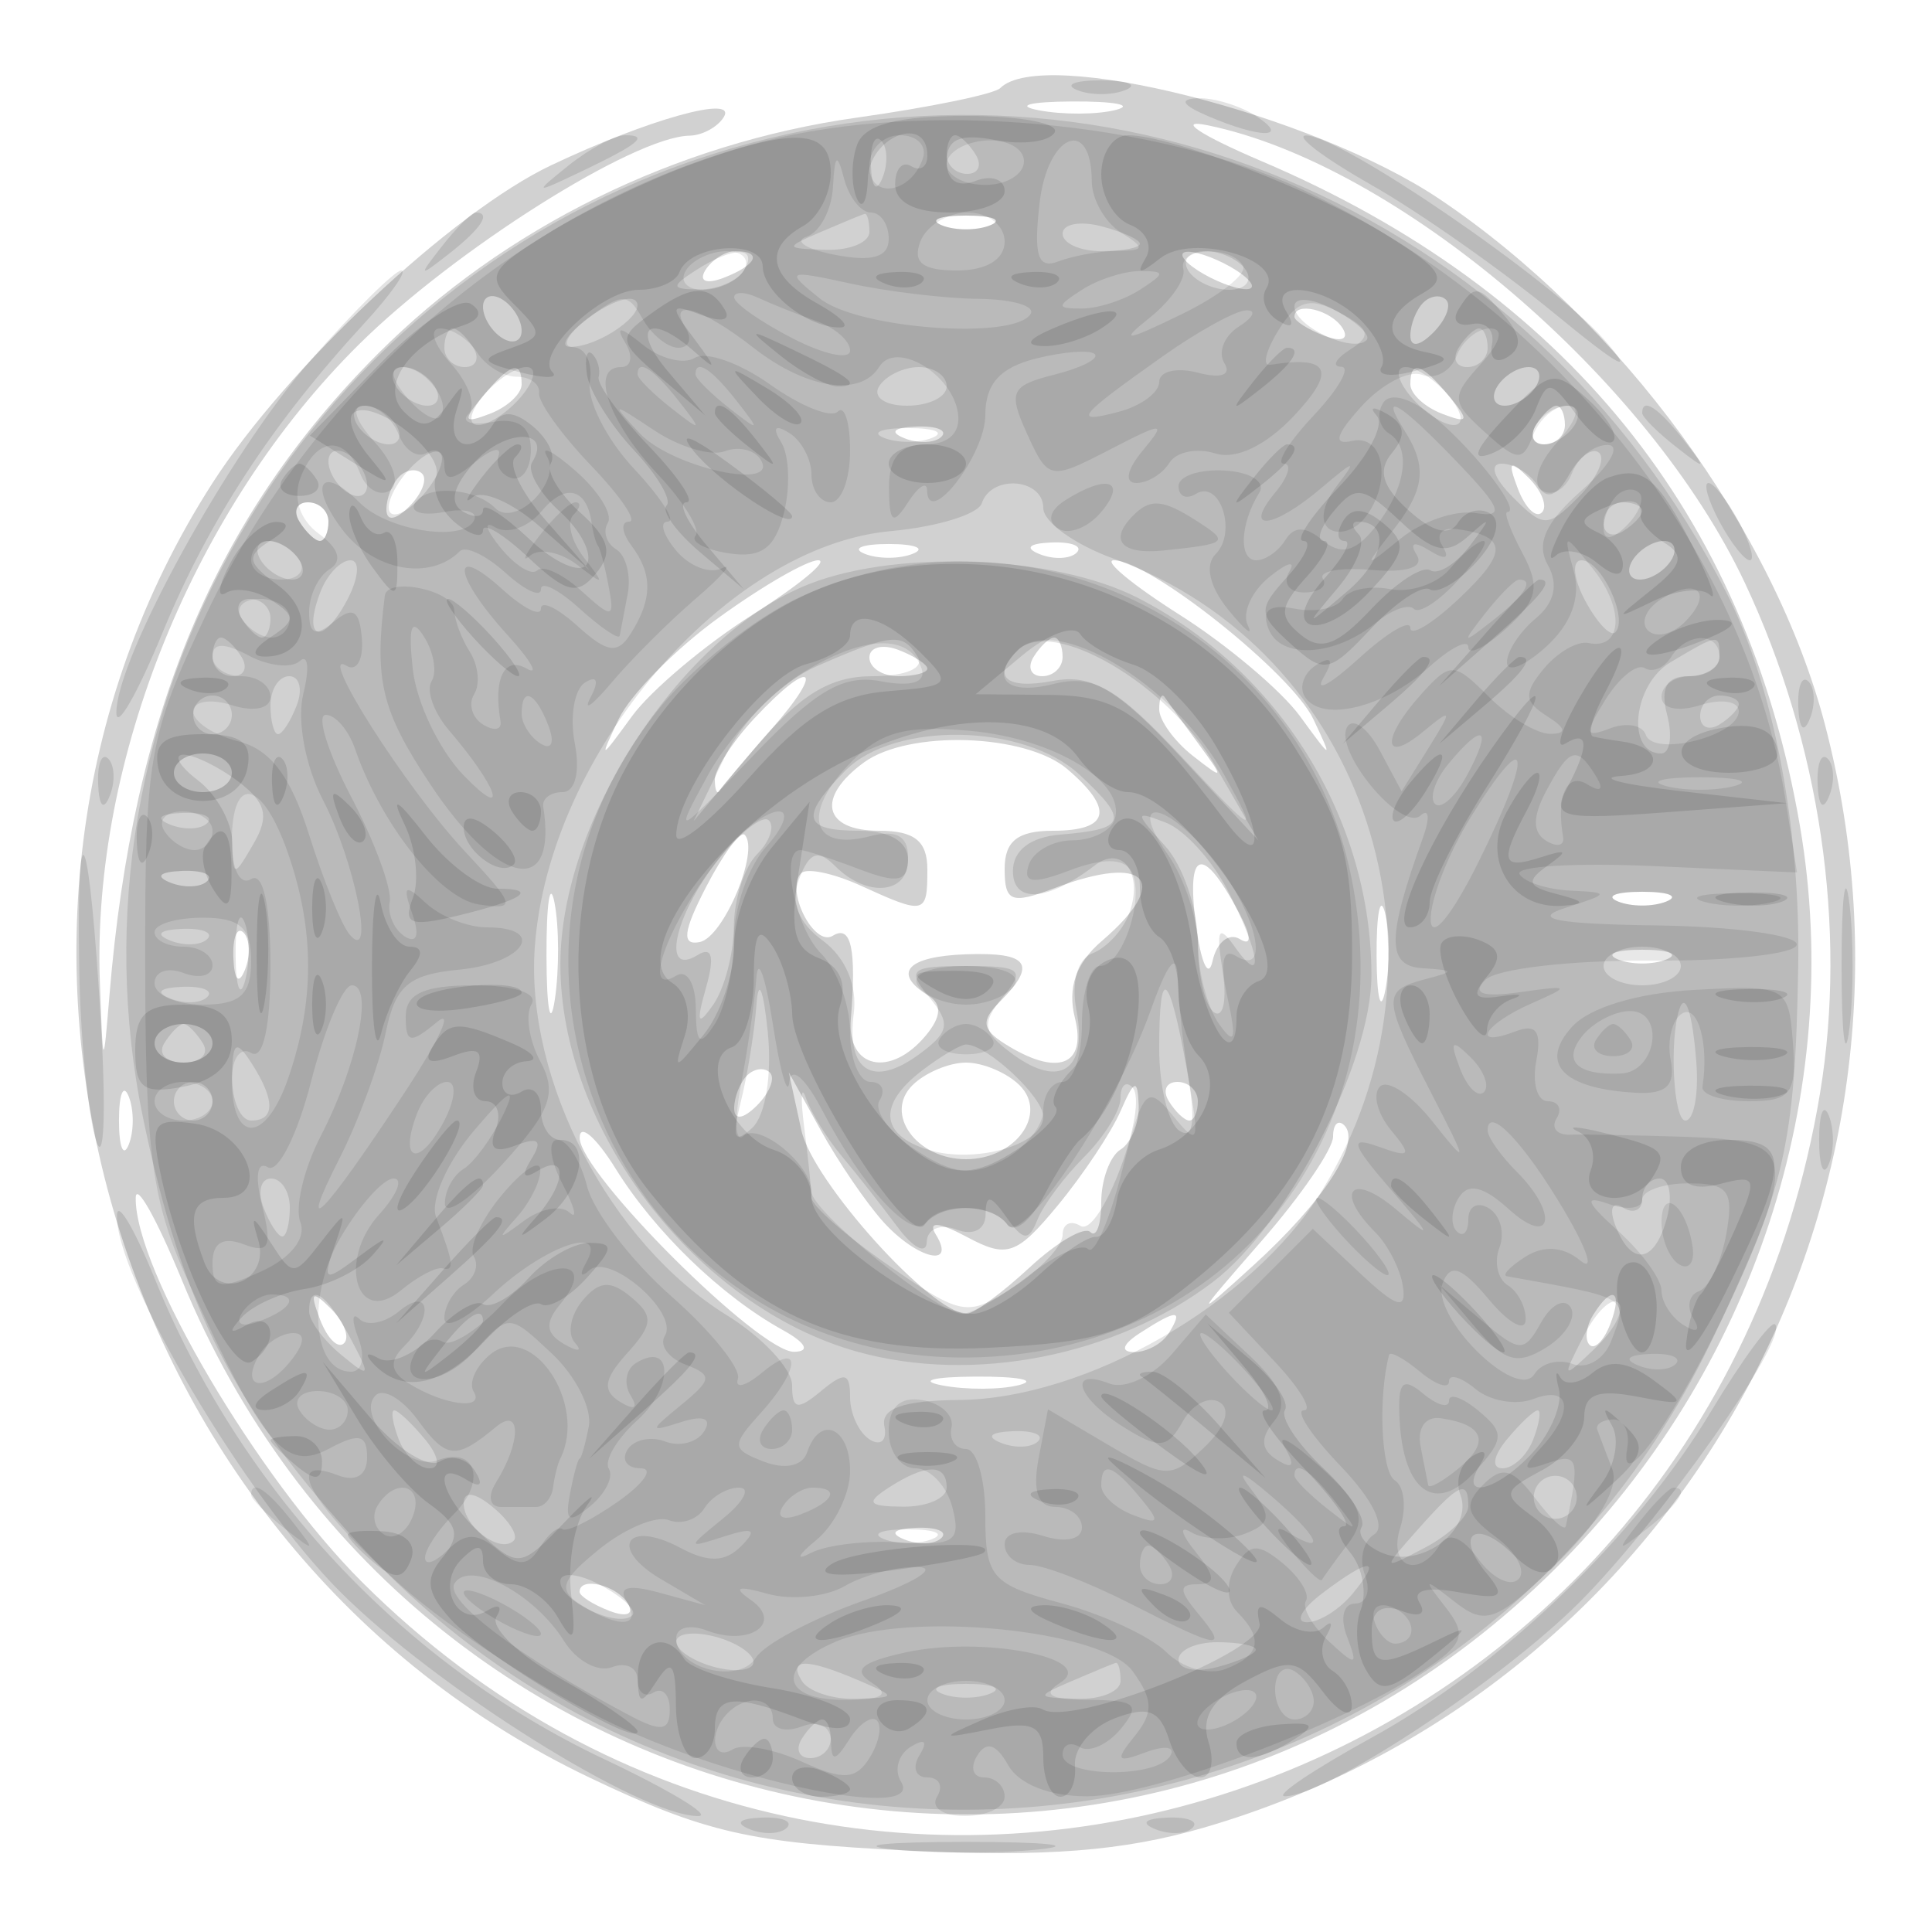 <svg xmlns="http://www.w3.org/2000/svg" width="100" height="100" version="1.1" fill="#000000"><path fill-opacity=".18" d="M 51.773 4.560 C 51.465 4.869, 48.127 5.556, 44.356 6.088 C 34.946 7.415, 26.094 11.776, 19.572 18.298 C 11.131 26.738, 6.872 36.909, 5.667 51.500 C 5.345 55.396, 5.332 55.378, 5.168 50.799 C 4.757 39.297, 10.054 26.272, 18.577 17.830 C 23.507 12.946, 32.805 7.074, 35.691 7.022 C 36.346 7.010, 37.142 6.579, 37.460 6.064 C 38.191 4.882, 33.528 6.181, 28.530 8.553 C 23.401 10.987, 14.831 19.030, 10.991 25.014 C -3.759 47.999, 5.601 80.117, 30.513 92.006 C 36.495 94.861, 38.815 95.392, 47.050 95.788 C 54.122 96.129, 58.115 95.818, 62.303 94.600 C 86.726 87.500, 100.922 62.317, 94.468 37.538 C 91.842 27.455, 83.880 16.594, 74.500 10.297 C 67.959 5.906, 53.960 2.373, 51.773 4.560 M 53.762 5.707 C 55.006 5.946, 56.806 5.937, 57.762 5.687 C 58.718 5.437, 57.700 5.241, 55.500 5.252 C 53.300 5.263, 52.518 5.468, 53.762 5.707 M 65.335 8.358 C 81.036 15.052, 90.398 26.623, 93.164 42.748 C 95.530 56.549, 90.759 71.019, 80.480 81.217 C 58.244 103.276, 21.451 95.523, 9.407 66.239 C 8.109 63.082, 7.037 61.175, 7.025 62 C 6.968 65.695, 13.323 76.483, 18.741 81.888 C 44.680 107.768, 88.138 93.195, 94.205 56.582 C 95.622 48.029, 94.210 38.446, 90.311 30.163 C 85.330 19.583, 72.294 8.483, 62.500 6.483 C 60.850 6.146, 62.126 6.990, 65.335 8.358 M 48.750 11.662 C 49.438 11.940, 50.563 11.940, 51.250 11.662 C 51.938 11.385, 51.375 11.158, 50 11.158 C 48.625 11.158, 48.063 11.385, 48.750 11.662 M 36.507 13.989 C 36.157 14.555, 36.558 14.723, 37.448 14.382 C 39.180 13.717, 39.497 13, 38.059 13 C 37.541 13, 36.843 13.445, 36.507 13.989 M 62 14 C 62.825 14.533, 63.950 14.969, 64.500 14.969 C 65.050 14.969, 64.825 14.533, 64 14 C 63.175 13.467, 62.050 13.031, 61.500 13.031 C 60.950 13.031, 61.175 13.467, 62 14 M 67 16.393 C 67 16.609, 67.698 17.054, 68.552 17.382 C 69.442 17.723, 69.843 17.555, 69.493 16.989 C 68.906 16.038, 67 15.583, 67 16.393 M 24.981 20.523 C 23.924 21.796, 23.986 21.943, 25.359 21.416 C 26.261 21.069, 27 20.384, 27 19.893 C 27 18.607, 26.421 18.788, 24.981 20.523 M 73 19.893 C 73 20.384, 73.739 21.069, 74.641 21.416 C 76.014 21.943, 76.076 21.796, 75.019 20.523 C 73.579 18.788, 73 18.607, 73 19.893 M 79.500 22 C 79.160 22.550, 79.359 23, 79.941 23 C 80.523 23, 81 22.550, 81 22 C 81 21.450, 80.802 21, 80.559 21 C 80.316 21, 79.840 21.450, 79.500 22 M 46.813 22.683 C 47.534 22.972, 48.397 22.936, 48.729 22.604 C 49.061 22.272, 48.471 22.036, 47.417 22.079 C 46.252 22.127, 46.015 22.364, 46.813 22.683 M 20.667 24.667 C 20.300 25.033, 20 25.798, 20 26.367 C 20 26.993, 20.466 26.934, 21.183 26.217 C 21.834 25.566, 22.134 24.801, 21.850 24.517 C 21.566 24.233, 21.033 24.300, 20.667 24.667 M 78.564 25.293 C 78.940 26.279, 79.499 26.834, 79.807 26.526 C 80.115 26.219, 79.808 25.412, 79.124 24.733 C 78.136 23.753, 78.022 23.868, 78.564 25.293 M 15.500 27 C 15.840 27.550, 16.316 28, 16.559 28 C 16.802 28, 17 27.550, 17 27 C 17 26.450, 16.523 26, 15.941 26 C 15.359 26, 15.160 26.450, 15.500 27 M 44.750 28.662 C 45.438 28.940, 46.563 28.940, 47.250 28.662 C 47.938 28.385, 47.375 28.158, 46 28.158 C 44.625 28.158, 44.063 28.385, 44.750 28.662 M 53.813 28.683 C 54.534 28.972, 55.397 28.936, 55.729 28.604 C 56.061 28.272, 55.471 28.036, 54.417 28.079 C 53.252 28.127, 53.015 28.364, 53.813 28.683 M 37.202 31.969 C 34.948 33.601, 32.618 35.964, 32.023 37.219 C 31.004 39.371, 31.042 39.363, 32.707 37.078 C 33.678 35.746, 36.479 33.384, 38.932 31.828 C 41.385 30.273, 42.921 29, 42.346 29 C 41.771 29, 39.456 30.336, 37.202 31.969 M 61.068 31.828 C 63.521 33.384, 66.322 35.746, 67.293 37.078 C 68.958 39.363, 68.996 39.371, 67.977 37.219 C 66.859 34.860, 59.500 29, 57.654 29 C 57.079 29, 58.615 30.273, 61.068 31.828 M 45 34.031 C 45 34.564, 45.675 35, 46.500 35 C 47.325 35, 48 34.823, 48 34.607 C 48 34.391, 47.325 33.955, 46.500 33.638 C 45.675 33.322, 45 33.499, 45 34.031 M 53.500 34 C 53.160 34.550, 53.359 35, 53.941 35 C 54.523 35, 55 34.550, 55 34 C 55 33.450, 54.802 33, 54.559 33 C 54.316 33, 53.840 33.450, 53.500 34 M 39.039 37.189 C 37.918 38.392, 37 39.817, 37 40.355 C 37 40.893, 37.112 41.146, 37.250 40.917 C 37.388 40.688, 38.591 39.263, 39.924 37.750 C 42.788 34.502, 42.005 34.005, 39.039 37.189 M 60 36.711 C 60 37.285, 60.788 38.373, 61.750 39.128 C 63.369 40.397, 63.390 40.350, 62.033 38.500 C 61.226 37.400, 60.439 36.313, 60.283 36.083 C 60.127 35.854, 60 36.137, 60 36.711 M 44.716 39.465 C 42.230 41.283, 42.611 43, 45.500 43 C 47.333 43, 48 43.533, 48 45 C 48 47.338, 47.893 47.364, 44.543 45.838 C 43.140 45.198, 41.758 44.909, 41.472 45.194 C 40.623 46.043, 42.131 49.037, 43.105 48.435 C 44.059 47.845, 44.334 49.113, 44.039 52.750 C 43.832 55.311, 46.092 55.799, 47.926 53.589 C 48.727 52.624, 48.765 51.973, 48.049 51.530 C 46.161 50.364, 46.949 49.502, 50.002 49.394 C 53.248 49.278, 53.696 49.904, 51.758 51.842 C 50.770 52.830, 50.820 53.275, 52.008 54.026 C 54.718 55.740, 56.261 55.175, 55.639 52.696 C 55.244 51.124, 55.686 49.857, 57.030 48.706 C 60.673 45.588, 59.373 44.147, 54.565 45.975 C 52.348 46.818, 52 46.682, 52 44.975 C 52 43.535, 52.677 43, 54.500 43 C 57.433 43, 57.691 41.901, 55.250 39.813 C 53.095 37.969, 47.036 37.769, 44.716 39.465 M 36.543 45.917 C 35.355 48.214, 35.271 48.953, 36.219 48.760 C 37.457 48.509, 39.339 44.006, 38.541 43.207 C 38.324 42.991, 37.425 44.211, 36.543 45.917 M 61.896 47.820 C 62.159 49.844, 62.549 50.707, 62.763 49.738 C 62.976 48.769, 63.612 48.260, 64.175 48.608 C 64.811 49.001, 64.780 48.458, 64.094 47.176 C 62.238 43.707, 61.394 43.954, 61.896 47.820 M 28.286 49.500 C 28.294 52.250, 28.488 53.256, 28.718 51.736 C 28.947 50.216, 28.941 47.966, 28.704 46.736 C 28.467 45.506, 28.279 46.750, 28.286 49.500 M 71.252 49.500 C 71.263 51.700, 71.468 52.482, 71.707 51.238 C 71.946 49.994, 71.937 48.194, 71.687 47.238 C 71.437 46.282, 71.241 47.300, 71.252 49.500 M 83.750 46.662 C 84.438 46.940, 85.563 46.940, 86.250 46.662 C 86.938 46.385, 86.375 46.158, 85 46.158 C 83.625 46.158, 83.063 46.385, 83.750 46.662 M 12.079 49.583 C 12.127 50.748, 12.364 50.985, 12.683 50.188 C 12.972 49.466, 12.936 48.603, 12.604 48.271 C 12.272 47.939, 12.036 48.529, 12.079 49.583 M 83.750 49.662 C 84.438 49.940, 85.563 49.940, 86.250 49.662 C 86.938 49.385, 86.375 49.158, 85 49.158 C 83.625 49.158, 83.063 49.385, 83.750 49.662 M 38.667 55.667 C 38.300 56.033, 38 56.798, 38 57.367 C 38 57.993, 38.466 57.934, 39.183 57.217 C 39.834 56.566, 40.134 55.801, 39.850 55.517 C 39.566 55.233, 39.033 55.300, 38.667 55.667 M 47.224 56.176 C 45.742 57.658, 47.442 60, 50 60 C 52.558 60, 54.258 57.658, 52.776 56.176 C 52.129 55.529, 50.880 55, 50 55 C 49.120 55, 47.871 55.529, 47.224 56.176 M 6.158 58 C 6.158 59.375, 6.385 59.938, 6.662 59.250 C 6.940 58.563, 6.940 57.438, 6.662 56.750 C 6.385 56.063, 6.158 56.625, 6.158 58 M 41.478 58.500 C 42.052 61.141, 48.230 68, 50.036 68 C 50.405 68, 51.871 66.922, 53.292 65.605 C 54.714 64.288, 56.129 63.463, 56.438 63.772 C 56.747 64.081, 57 63.385, 57 62.226 C 57 61.066, 57.450 59.840, 58 59.500 C 58.550 59.160, 58.971 58.121, 58.937 57.191 C 58.885 55.813, 58.712 55.870, 58.005 57.500 C 57.527 58.600, 56.065 60.798, 54.755 62.385 C 52.628 64.961, 52.126 65.138, 50.066 64.035 C 48.586 63.243, 48.002 63.195, 48.438 63.900 C 49.528 65.664, 47.461 65.167, 45.724 63.248 C 44.852 62.284, 43.393 60.147, 42.482 58.498 L 40.826 55.500 41.478 58.500 M 60.500 57 C 60.840 57.550, 61.316 58, 61.559 58 C 61.802 58, 62 57.550, 62 57 C 62 56.450, 61.523 56, 60.941 56 C 60.359 56, 60.160 56.450, 60.500 57 M 30.004 58.893 C 29.999 60.721, 39.309 70.009, 41.107 69.970 C 41.953 69.951, 41.715 69.505, 40.500 68.833 C 37.340 67.085, 33.894 63.758, 31.871 60.500 C 30.846 58.850, 30.006 58.127, 30.004 58.893 M 69 58.830 C 69 59.471, 67.329 61.908, 65.286 64.247 C 61.762 68.284, 61.741 68.347, 64.872 65.500 C 68.500 62.202, 70.482 59.149, 69.581 58.248 C 69.261 57.928, 69 58.190, 69 58.830 M 16.564 68.293 C 16.940 69.279, 17.499 69.834, 17.807 69.526 C 18.115 69.219, 17.808 68.412, 17.124 67.733 C 16.136 66.753, 16.022 66.868, 16.564 68.293 M 82.459 68.067 C 82.096 68.653, 82.014 69.348, 82.276 69.610 C 82.538 69.872, 83.019 69.392, 83.345 68.543 C 84.021 66.781, 83.445 66.471, 82.459 68.067 M 59 69 C 58.099 69.582, 57.975 69.975, 58.691 69.985 C 59.346 69.993, 60.160 69.550, 60.500 69 C 61.267 67.758, 60.921 67.758, 59 69 M 48.762 71.707 C 50.006 71.946, 51.806 71.937, 52.762 71.687 C 53.718 71.437, 52.700 71.241, 50.500 71.252 C 48.300 71.263, 47.518 71.468, 48.762 71.707 M 46.813 79.683 C 47.534 79.972, 48.397 79.936, 48.729 79.604 C 49.061 79.272, 48.471 79.036, 47.417 79.079 C 46.252 79.127, 46.015 79.364, 46.813 79.683 M 30 82.393 C 30 82.609, 30.698 83.054, 31.552 83.382 C 32.442 83.723, 32.843 83.555, 32.493 82.989 C 31.906 82.038, 30 81.583, 30 82.393" stroke="none" fill="#000000" fill-rule="evenodd"/><path fill-opacity=".11" d="M 55.750 4.662 C 56.438 4.940, 57.563 4.940, 58.250 4.662 C 58.938 4.385, 58.375 4.158, 57 4.158 C 55.625 4.158, 55.063 4.385, 55.750 4.662 M 62.500 6 C 65.249 7.181, 66.828 7.181, 65 6 C 64.175 5.467, 62.825 5.055, 62 5.086 C 61.011 5.122, 61.181 5.433, 62.500 6 M 35.973 8.277 C 15.408 15.288, 3.021 36.841, 7.423 57.953 C 9.449 67.668, 12.159 72.977, 18.695 80.037 C 39.041 102.013, 75.338 96.614, 88.468 69.658 C 92.374 61.640, 92.920 59.308, 93.075 50 C 93.195 42.783, 91.777 35.429, 89.343 30.648 C 79.162 10.645, 56.674 1.219, 35.973 8.277 M 29.441 8.555 C 27.611 10.022, 27.643 10.042, 30 8.920 C 33.061 7.462, 33.628 7, 32.358 7 C 31.821 7, 30.509 7.700, 29.441 8.555 M 45.079 8.583 C 45.127 9.748, 45.364 9.985, 45.683 9.188 C 45.972 8.466, 45.936 7.603, 45.604 7.271 C 45.272 6.939, 45.036 7.529, 45.079 8.583 M 49 8 C 49 8.550, 49.477 9, 50.059 9 C 50.641 9, 50.840 8.550, 50.500 8 C 50.160 7.450, 49.684 7, 49.441 7 C 49.198 7, 49 7.450, 49 8 M 71 9.583 C 73.475 10.991, 77.750 13.994, 80.500 16.257 C 83.892 19.048, 84.696 19.462, 83 17.544 C 80.271 14.456, 69.354 6.993, 67.595 7.012 C 66.993 7.019, 68.525 8.176, 71 9.583 M 22.872 12.750 C 21.629 14.336, 21.664 14.371, 23.250 13.128 C 24.916 11.821, 25.445 11, 24.622 11 C 24.415 11, 23.627 11.787, 22.872 12.750 M 42.500 12 C 40.592 12.820, 40.603 12.863, 42.750 12.930 C 43.987 12.968, 45 12.550, 45 12 C 45 11.450, 44.888 11.032, 44.750 11.070 C 44.612 11.109, 43.600 11.527, 42.500 12 M 48.750 11.662 C 49.438 11.940, 50.563 11.940, 51.250 11.662 C 51.938 11.385, 51.375 11.158, 50 11.158 C 48.625 11.158, 48.063 11.385, 48.750 11.662 M 55 12.094 C 55 12.592, 55.900 13, 57 13 C 58.100 13, 59 12.827, 59 12.617 C 59 12.406, 58.100 11.998, 57 11.710 C 55.900 11.423, 55 11.595, 55 12.094 M 36 14 C 34.707 14.835, 34.734 14.971, 36.191 14.985 C 37.121 14.993, 38.160 14.550, 38.500 14 C 39.282 12.734, 37.958 12.734, 36 14 M 61.500 14 C 61.840 14.550, 62.793 15, 63.618 15 C 64.443 15, 64.840 14.550, 64.500 14 C 64.160 13.450, 63.207 13, 62.382 13 C 61.557 13, 61.160 13.450, 61.500 14 M 16.103 18.621 C 11.890 23.407, 5.982 34.127, 6.024 36.910 C 6.037 37.784, 7.115 35.904, 8.420 32.730 C 10.791 26.965, 14.073 21.933, 18.843 16.750 C 20.235 15.238, 21.103 14, 20.772 14 C 20.441 14, 18.340 16.079, 16.103 18.621 M 25 15.882 C 25 16.432, 25.450 17.160, 26 17.500 C 26.550 17.840, 27 17.668, 27 17.118 C 27 16.568, 26.550 15.840, 26 15.500 C 25.450 15.160, 25 15.332, 25 15.882 M 30.427 16.479 C 29.367 17.280, 28.950 17.944, 29.500 17.953 C 30.986 17.977, 33.526 16.192, 32.898 15.565 C 32.599 15.265, 31.487 15.677, 30.427 16.479 M 67 15.858 C 67 16.886, 70.029 18.304, 70.729 17.605 C 70.972 17.361, 70.233 16.660, 69.086 16.046 C 67.938 15.432, 67 15.347, 67 15.858 M 73.667 15.667 C 73.300 16.033, 73 16.798, 73 17.367 C 73 17.993, 73.466 17.934, 74.183 17.217 C 74.834 16.566, 75.134 15.801, 74.850 15.517 C 74.566 15.232, 74.033 15.300, 73.667 15.667 M 23 18 C 23 18.550, 23.477 19, 24.059 19 C 24.641 19, 24.840 18.550, 24.500 18 C 24.160 17.450, 23.684 17, 23.441 17 C 23.198 17, 23 17.450, 23 18 M 75.500 18 C 75.160 18.550, 75.359 19, 75.941 19 C 76.523 19, 77 18.550, 77 18 C 77 17.450, 76.802 17, 76.559 17 C 76.316 17, 75.840 17.450, 75.500 18 M 20.500 20 C 20.840 20.550, 21.568 21, 22.118 21 C 22.668 21, 22.840 20.550, 22.500 20 C 22.160 19.450, 21.432 19, 20.882 19 C 20.332 19, 20.160 19.450, 20.500 20 M 25 20.500 C 24.306 21.337, 24.197 22, 24.755 22 C 25.305 22, 26.315 21.325, 27 20.500 C 27.694 19.663, 27.803 19, 27.245 19 C 26.695 19, 25.685 19.675, 25 20.500 M 45.500 20 C 45.160 20.550, 45.809 21, 46.941 21 C 48.073 21, 49 20.550, 49 20 C 49 19.450, 48.352 19, 47.559 19 C 46.766 19, 45.840 19.450, 45.500 20 M 73 20.500 C 73.685 21.325, 74.695 22, 75.245 22 C 75.803 22, 75.694 21.337, 75 20.500 C 74.315 19.675, 73.305 19, 72.755 19 C 72.197 19, 72.306 19.663, 73 20.500 M 77.500 20 C 77.160 20.550, 77.332 21, 77.882 21 C 78.432 21, 79.160 20.550, 79.500 20 C 79.840 19.450, 79.668 19, 79.118 19 C 78.568 19, 77.840 19.450, 77.500 20 M 18.500 22 C 18.840 22.550, 19.568 23, 20.118 23 C 20.668 23, 20.840 22.550, 20.500 22 C 20.160 21.450, 19.432 21, 18.882 21 C 18.332 21, 18.160 21.450, 18.500 22 M 79.500 22 C 79.160 22.550, 79.332 23, 79.882 23 C 80.432 23, 81.160 22.550, 81.500 22 C 81.840 21.450, 81.668 21, 81.118 21 C 80.568 21, 79.840 21.450, 79.500 22 M 85 21.378 C 85 21.585, 85.787 22.373, 86.750 23.128 C 88.336 24.371, 88.371 24.336, 87.128 22.750 C 85.821 21.084, 85 20.555, 85 21.378 M 45.750 22.662 C 46.438 22.940, 47.563 22.940, 48.250 22.662 C 48.938 22.385, 48.375 22.158, 47 22.158 C 45.625 22.158, 45.063 22.385, 45.750 22.662 M 17 23.882 C 17 24.432, 17.450 25.160, 18 25.500 C 18.550 25.840, 19 25.668, 19 25.118 C 19 24.568, 18.550 23.840, 18 23.500 C 17.450 23.160, 17 23.332, 17 23.882 M 21 24.500 C 20.293 25.352, 19.940 26.273, 20.215 26.548 C 20.490 26.823, 21.293 26.352, 22 25.500 C 22.707 24.648, 23.060 23.727, 22.785 23.452 C 22.510 23.177, 21.707 23.648, 21 24.500 M 81.230 24.553 C 80.584 25.708, 80.052 25.893, 79.579 25.128 C 79.196 24.508, 78.362 24, 77.727 24 C 77.070 24, 77.312 24.740, 78.286 25.714 C 79.895 27.324, 80.103 27.325, 81.690 25.738 C 82.620 24.808, 83.111 23.778, 82.782 23.449 C 82.453 23.119, 81.754 23.617, 81.230 24.553 M 50.818 26.045 C 50.627 26.620, 48.506 27.271, 46.107 27.490 C 37.570 28.272, 28.392 39.002, 27.680 49.033 C 27.192 55.919, 31.585 64.344, 37.603 68.064 C 39.472 69.218, 41 70.857, 41 71.704 C 41 72.960, 41.277 73.015, 42.500 72 C 43.725 70.984, 44 71.042, 44 72.319 C 44 73.178, 44.461 74.167, 45.025 74.515 C 45.588 74.864, 45.926 74.553, 45.775 73.824 C 45.583 72.899, 46.747 72.489, 49.645 72.462 C 56.231 72.402, 64.816 67.468, 68.388 61.690 C 75.910 49.523, 70.689 33.633, 57.615 28.905 C 55.627 28.186, 54 27.014, 54 26.299 C 54 24.755, 51.320 24.541, 50.818 26.045 M 89 27 C 89.589 28.100, 90.295 29, 90.570 29 C 90.845 29, 90.589 28.100, 90 27 C 89.411 25.900, 88.705 25, 88.430 25 C 88.155 25, 88.411 25.900, 89 27 M 15.500 27 C 15.840 27.550, 16.316 28, 16.559 28 C 16.802 28, 17 27.550, 17 27 C 17 26.450, 16.523 26, 15.941 26 C 15.359 26, 15.160 26.450, 15.500 27 M 83 27.059 C 83 27.641, 83.450 27.840, 84 27.500 C 84.550 27.160, 85 26.684, 85 26.441 C 85 26.198, 84.550 26, 84 26 C 83.450 26, 83 26.477, 83 27.059 M 13.500 29 C 13.840 29.550, 14.568 30, 15.118 30 C 15.668 30, 15.840 29.550, 15.500 29 C 15.160 28.450, 14.432 28, 13.882 28 C 13.332 28, 13.160 28.450, 13.500 29 M 84.500 29 C 84.160 29.550, 84.332 30, 84.882 30 C 85.432 30, 86.160 29.550, 86.500 29 C 86.840 28.450, 86.668 28, 86.118 28 C 85.568 28, 84.840 28.450, 84.500 29 M 16.583 30.643 C 15.631 33.126, 16.681 33.465, 17.954 31.086 C 18.568 29.938, 18.653 29, 18.142 29 C 17.632 29, 16.930 29.739, 16.583 30.643 M 41.500 30.388 C 35.007 33.222, 29.023 42.559, 29.006 49.884 C 28.986 58.447, 36.004 67.621, 44.365 69.962 C 50.369 71.643, 57.746 70.194, 62.798 66.341 C 66.648 63.404, 70.978 55.026, 70.985 50.500 C 70.996 42.412, 66.213 34.680, 58.885 30.941 C 54.451 28.679, 46.029 28.411, 41.500 30.388 M 82.046 31.086 C 82.660 32.233, 83.361 32.972, 83.605 32.729 C 84.304 32.029, 82.886 29, 81.858 29 C 81.347 29, 81.432 29.938, 82.046 31.086 M 12.500 32 C 12.840 32.550, 13.316 33, 13.559 33 C 13.802 33, 14 32.550, 14 32 C 14 31.450, 13.523 31, 12.941 31 C 12.359 31, 12.160 31.450, 12.500 32 M 11 34 C 11 34.550, 11.477 35, 12.059 35 C 12.641 35, 12.840 34.550, 12.500 34 C 12.160 33.450, 11.684 33, 11.441 33 C 11.198 33, 11 33.450, 11 34 M 42.315 34.464 C 40.484 35.260, 38.443 37.263, 37.516 39.175 L 35.902 42.500 39.048 38.750 C 41.381 35.969, 42.959 35, 45.156 35 C 46.876 35, 47.859 34.581, 47.500 34 C 46.714 32.728, 46.199 32.774, 42.315 34.464 M 52.667 33.667 C 51.296 35.037, 52.079 35.708, 54.508 35.243 C 56.496 34.863, 57.855 35.668, 61.073 39.132 L 65.132 43.500 62.895 39.628 C 60.455 35.403, 54.437 31.896, 52.667 33.667 M 86.454 34.285 C 84.518 35.435, 84.159 39, 85.980 39 C 86.438 39, 86.577 38.100, 86.290 37 C 85.926 35.609, 86.259 35, 87.383 35 C 88.273 35, 89 34.550, 89 34 C 89 32.779, 88.989 32.781, 86.454 34.285 M 14 36.500 C 14 37.325, 14.177 38, 14.393 38 C 14.609 38, 15.045 37.325, 15.362 36.500 C 15.678 35.675, 15.501 35, 14.969 35 C 14.436 35, 14 35.675, 14 36.500 M 93.079 36.583 C 93.127 37.748, 93.364 37.985, 93.683 37.188 C 93.972 36.466, 93.936 35.603, 93.604 35.271 C 93.272 34.939, 93.036 35.529, 93.079 36.583 M 10 37 C 10 37.550, 10.450 38, 11 38 C 11.550 38, 12 37.550, 12 37 C 12 36.450, 11.550 36, 11 36 C 10.450 36, 10 36.450, 10 37 M 88 37.059 C 88 37.641, 88.450 37.840, 89 37.500 C 89.550 37.160, 90 36.684, 90 36.441 C 90 36.198, 89.550 36, 89 36 C 88.450 36, 88 36.477, 88 37.059 M 43.750 39.893 C 41.377 42.299, 41.547 43, 44.500 43 C 46.056 43, 47 43.567, 47 44.500 C 47 46.285, 44.873 46.473, 43.233 44.833 C 42.343 43.943, 41.900 44.096, 41.370 45.477 C 40.906 46.688, 41.310 47.753, 42.588 48.688 C 43.756 49.542, 44.380 51.005, 44.191 52.448 C 43.798 55.449, 45.180 56.320, 47.565 54.576 C 49.143 53.422, 49.223 52.973, 48.090 51.608 C 46.910 50.187, 47.132 50, 50 50 C 52.868 50, 53.090 50.187, 51.910 51.608 C 50.777 52.973, 50.857 53.422, 52.435 54.576 C 54.876 56.361, 56.304 55.373, 55.718 52.304 C 55.437 50.833, 55.770 49.642, 56.546 49.344 C 57.261 49.070, 58.107 48.165, 58.426 47.332 C 59.219 45.266, 58.114 43.678, 56.661 44.796 C 54.238 46.661, 52.429 46.785, 52.429 45.087 C 52.429 44.018, 53.328 43.326, 54.884 43.198 C 58.315 42.914, 58.449 42.496, 55.878 40.101 C 53.018 37.437, 46.286 37.322, 43.750 39.893 M 5.079 40.583 C 5.127 41.748, 5.364 41.985, 5.683 41.188 C 5.972 40.466, 5.936 39.603, 5.604 39.271 C 5.272 38.939, 5.036 39.529, 5.079 40.583 M 10.250 40.392 C 11.213 41.123, 12.014 42.571, 12.030 43.610 C 12.060 45.422, 12.105 45.425, 13.121 43.677 C 13.950 42.251, 13.780 41.549, 12.341 40.458 C 11.328 39.691, 10.050 39.064, 9.500 39.064 C 8.950 39.064, 9.287 39.661, 10.250 40.392 M 94.079 40.583 C 94.127 41.748, 94.364 41.985, 94.683 41.188 C 94.972 40.466, 94.936 39.603, 94.604 39.271 C 94.272 38.939, 94.036 39.529, 94.079 40.583 M 8.813 42.683 C 9.534 42.972, 10.397 42.936, 10.729 42.604 C 11.061 42.272, 10.471 42.036, 9.417 42.079 C 8.252 42.127, 8.015 42.364, 8.813 42.683 M 37.114 44.582 C 34.885 47.416, 34.225 50.597, 36.107 49.434 C 36.860 48.968, 36.999 49.509, 36.542 51.125 C 36.023 52.956, 36.109 53.157, 36.919 52 C 37.497 51.175, 37.976 49.352, 37.985 47.950 C 37.993 46.547, 38.532 44.867, 39.183 44.217 C 39.834 43.566, 40.110 42.777, 39.797 42.464 C 39.484 42.151, 38.277 43.104, 37.114 44.582 M 60.306 43.786 C 61.238 44.815, 62 47.058, 62 48.770 C 62 50.481, 62.385 52.120, 62.856 52.411 C 63.326 52.702, 63.516 51.716, 63.277 50.220 C 62.938 48.090, 63.074 47.825, 63.906 49 C 65.464 51.199, 65.231 49.347, 63.537 46.072 C 62.732 44.515, 61.295 42.943, 60.343 42.578 C 58.714 41.953, 58.712 42.024, 60.306 43.786 M 4.100 50.083 C 4.155 53.612, 4.542 57.625, 4.960 59 C 5.378 60.375, 5.498 57.675, 5.226 53 C 4.634 42.835, 3.960 41.089, 4.100 50.083 M 95.320 50 C 95.320 53.575, 95.502 55.038, 95.723 53.250 C 95.945 51.462, 95.945 48.538, 95.723 46.750 C 95.502 44.962, 95.320 46.425, 95.320 50 M 8.813 45.683 C 9.534 45.972, 10.397 45.936, 10.729 45.604 C 11.061 45.272, 10.471 45.036, 9.417 45.079 C 8.252 45.127, 8.015 45.364, 8.813 45.683 M 83.750 46.662 C 84.438 46.940, 85.563 46.940, 86.250 46.662 C 86.938 46.385, 86.375 46.158, 85 46.158 C 83.625 46.158, 83.063 46.385, 83.750 46.662 M 12.195 49.500 C 12.215 51.150, 12.439 51.704, 12.693 50.731 C 12.947 49.758, 12.930 48.408, 12.656 47.731 C 12.382 47.054, 12.175 47.850, 12.195 49.500 M 8.813 48.683 C 9.534 48.972, 10.397 48.936, 10.729 48.604 C 11.061 48.272, 10.471 48.036, 9.417 48.079 C 8.252 48.127, 8.015 48.364, 8.813 48.683 M 83 50 C 83 50.550, 83.900 51, 85 51 C 86.100 51, 87 50.550, 87 50 C 87 49.450, 86.100 49, 85 49 C 83.900 49, 83 49.450, 83 50 M 39.154 52 C 39.054 53.375, 38.693 55.625, 38.350 57 C 37.872 58.919, 38.008 59.240, 38.932 58.382 C 39.628 57.736, 39.968 55.625, 39.736 53.382 C 39.510 51.185, 39.257 50.585, 39.154 52 M 8.813 51.683 C 9.534 51.972, 10.397 51.936, 10.729 51.604 C 11.061 51.272, 10.471 51.036, 9.417 51.079 C 8.252 51.127, 8.015 51.364, 8.813 51.683 M 60 54.274 C 60 56.259, 60.479 58.178, 61.064 58.539 C 61.788 58.987, 61.905 57.969, 61.431 55.348 C 60.507 50.242, 60 49.861, 60 54.274 M 86.919 52.250 C 86.396 53.859, 86.622 58, 87.233 58 C 87.672 58, 87.929 56.650, 87.803 55 C 87.609 52.453, 87.233 51.283, 86.919 52.250 M 8.500 54 C 8.160 54.550, 8.610 55, 9.500 55 C 10.390 55, 10.840 54.550, 10.500 54 C 10.160 53.450, 9.710 53, 9.500 53 C 9.290 53, 8.840 53.450, 8.500 54 M 12.015 55.750 C 12.007 56.987, 12.450 58, 13 58 C 14.253 58, 14.253 56.939, 13 55 C 12.216 53.787, 12.028 53.931, 12.015 55.750 M 47.750 55.392 C 45.439 57.146, 45.535 58.718, 48 59.500 C 50.439 60.274, 54 59.261, 54 57.793 C 54 56.782, 51.084 54.064, 50 54.064 C 49.725 54.064, 48.712 54.661, 47.750 55.392 M 41.629 58.375 C 41.833 59.956, 42 61.583, 42 61.989 C 42 62.395, 43.793 63.971, 45.984 65.489 C 49.801 68.134, 50.075 68.181, 52.484 66.602 C 53.868 65.696, 55 64.488, 55 63.918 C 55 63.348, 55.414 63.138, 55.919 63.450 C 56.957 64.092, 59.530 57.196, 58.600 56.266 C 58.270 55.937, 58 56.192, 58 56.833 C 58 57.475, 57.156 58.844, 56.125 59.875 C 55.094 60.906, 54.003 62.369, 53.701 63.125 C 53.247 64.261, 52.968 64.240, 52.091 63 C 51.267 61.834, 51.027 61.802, 51.015 62.857 C 51.006 63.650, 50.377 63.975, 49.500 63.638 C 48.675 63.322, 47.986 63.611, 47.968 64.281 C 47.951 64.952, 47.267 64.600, 46.449 63.500 C 45.631 62.400, 44.337 60.756, 43.573 59.846 C 42.809 58.936, 41.975 57.586, 41.721 56.846 C 41.466 56.106, 41.425 56.794, 41.629 58.375 M 9 57 C 9 57.550, 9.450 58, 10 58 C 10.550 58, 11 57.550, 11 57 C 11 56.450, 10.550 56, 10 56 C 9.450 56, 9 56.450, 9 57 M 94.158 59 C 94.158 60.375, 94.385 60.938, 94.662 60.250 C 94.940 59.563, 94.940 58.438, 94.662 57.750 C 94.385 57.063, 94.158 57.625, 94.158 59 M 13.638 62.500 C 13.955 63.325, 14.391 64, 14.607 64 C 14.823 64, 15 63.325, 15 62.500 C 15 61.675, 14.564 61, 14.031 61 C 13.499 61, 13.322 61.675, 13.638 62.500 M 85 62.059 C 85 62.641, 84.555 62.843, 84.011 62.507 C 83.445 62.157, 83.277 62.558, 83.618 63.448 C 84.442 65.594, 85.665 65.389, 86.290 63 C 86.577 61.900, 86.405 61, 85.906 61 C 85.408 61, 85 61.477, 85 62.059 M 6.055 62.877 C 5.929 66.044, 12.699 77.481, 17.599 82.382 C 22.581 87.363, 33.174 94.001, 36.140 93.999 C 36.888 93.999, 34.690 92.669, 31.255 91.044 C 20.867 86.130, 12.467 77.156, 8.031 66.233 C 6.974 63.630, 6.085 62.120, 6.055 62.877 M 16 67.878 C 16 68.360, 16.749 69.373, 17.664 70.128 C 19.172 71.372, 19.216 71.290, 18.129 69.250 C 16.889 66.923, 16 66.350, 16 67.878 M 81.964 69.164 C 80.819 71.397, 80.846 71.424, 82.574 69.774 C 83.568 68.824, 84.107 67.773, 83.771 67.438 C 83.436 67.103, 82.623 67.880, 81.964 69.164 M 88.556 73.065 C 84.619 79.609, 77.711 86.248, 71 89.939 C 67.975 91.602, 65.950 92.968, 66.500 92.973 C 68.589 92.991, 77.672 87.016, 81.738 82.950 C 85.932 78.756, 92.610 69.273, 91.879 68.549 C 91.670 68.343, 90.175 70.375, 88.556 73.065 M 20.638 74.500 C 20.955 75.325, 21.671 76, 22.229 76 C 22.815 76, 22.718 75.365, 22 74.500 C 21.315 73.675, 20.599 73, 20.409 73 C 20.219 73, 20.322 73.675, 20.638 74.500 M 78 74.500 C 77.282 75.365, 77.185 76, 77.771 76 C 78.329 76, 79.045 75.325, 79.362 74.500 C 79.678 73.675, 79.781 73, 79.591 73 C 79.401 73, 78.685 73.675, 78 74.500 M 51.813 74.683 C 52.534 74.972, 53.397 74.936, 53.729 74.604 C 54.061 74.272, 53.471 74.036, 52.417 74.079 C 51.252 74.127, 51.015 74.364, 51.813 74.683 M 46 77 C 44.787 77.784, 44.931 77.972, 46.750 77.985 C 47.987 77.993, 49 77.550, 49 77 C 49 75.747, 47.939 75.747, 46 77 M 79.553 76.915 C 79.231 77.436, 79.394 78.125, 79.915 78.447 C 80.436 78.769, 81.125 78.606, 81.447 78.085 C 81.769 77.564, 81.606 76.875, 81.085 76.553 C 80.564 76.231, 79.875 76.394, 79.553 76.915 M 24 77.819 C 24 79.027, 25.897 80.436, 26.591 79.743 C 26.842 79.491, 26.362 78.716, 25.524 78.020 C 24.574 77.231, 24 77.155, 24 77.819 M 73.405 79.146 C 71.510 81.280, 71.512 81.285, 73.750 80.110 C 74.987 79.461, 76 78.495, 76 77.965 C 76 76.544, 75.521 76.762, 73.405 79.146 M 45.750 79.662 C 46.438 79.940, 47.563 79.940, 48.250 79.662 C 48.938 79.385, 48.375 79.158, 47 79.158 C 45.625 79.158, 45.063 79.385, 45.750 79.662 M 29 81.858 C 29 82.886, 32.029 84.304, 32.729 83.605 C 32.972 83.361, 32.233 82.660, 31.086 82.046 C 29.938 81.432, 29 81.347, 29 81.858 M 68.441 82.468 C 67.374 83.276, 67.007 83.951, 67.628 83.968 C 68.248 83.986, 69.315 83.325, 70 82.500 C 71.581 80.595, 70.935 80.582, 68.441 82.468 M 35 84.977 C 35 85.411, 35.900 86.002, 37 86.290 C 38.100 86.577, 39 86.457, 39 86.023 C 39 85.589, 38.100 84.998, 37 84.710 C 35.900 84.423, 35 84.543, 35 84.977 M 61 85.906 C 61 86.405, 61.900 86.577, 63 86.290 C 64.100 86.002, 65 85.594, 65 85.383 C 65 85.173, 64.100 85, 63 85 C 61.900 85, 61 85.408, 61 85.906 M 41.500 87 C 41.840 87.550, 43.104 87.968, 44.309 87.930 C 46.421 87.862, 46.428 87.829, 44.500 87 C 41.748 85.817, 40.769 85.817, 41.500 87 M 55.500 87 C 53.592 87.820, 53.603 87.863, 55.750 87.930 C 56.987 87.968, 58 87.550, 58 87 C 58 86.450, 57.888 86.032, 57.750 86.070 C 57.612 86.109, 56.600 86.527, 55.500 87 M 48.750 87.662 C 49.438 87.940, 50.563 87.940, 51.250 87.662 C 51.938 87.385, 51.375 87.158, 50 87.158 C 48.625 87.158, 48.063 87.385, 48.750 87.662 M 41.500 90 C 41.160 90.550, 41.359 91, 41.941 91 C 42.523 91, 43 90.550, 43 90 C 43 89.450, 42.802 89, 42.559 89 C 42.316 89, 41.840 89.450, 41.500 90 M 38.813 94.683 C 39.534 94.972, 40.397 94.936, 40.729 94.604 C 41.061 94.272, 40.471 94.036, 39.417 94.079 C 38.252 94.127, 38.015 94.364, 38.813 94.683 M 59.813 94.683 C 60.534 94.972, 61.397 94.936, 61.729 94.604 C 62.061 94.272, 61.471 94.036, 60.417 94.079 C 59.252 94.127, 59.015 94.364, 59.813 94.683 M 46.250 95.728 C 48.313 95.944, 51.688 95.944, 53.750 95.728 C 55.813 95.513, 54.125 95.336, 50 95.336 C 45.875 95.336, 44.188 95.513, 46.250 95.728" stroke="none" fill="#000000" fill-rule="evenodd"/><path fill-opacity=".092" d="M 39.500 7.322 C 27.358 10.430, 16.392 19.729, 10.701 31.741 C 7.673 38.136, 7.501 39.120, 7.515 50 C 7.528 59.836, 7.861 62.223, 9.817 66.500 C 13.642 74.864, 14.772 76.192, 17.034 74.982 C 18.584 74.153, 19 74.248, 19 75.433 C 19 76.359, 18.424 76.716, 17.500 76.362 C 14.555 75.231, 16.077 77.899, 20.750 82.055 C 23.363 84.378, 28.349 87.626, 31.830 89.272 C 38.345 92.351, 47.890 94.249, 46.634 92.216 C 46.267 91.623, 46.494 90.813, 47.138 90.415 C 47.869 89.963, 48.041 90.124, 47.595 90.845 C 47.203 91.480, 47.385 92, 48 92 C 48.615 92, 48.840 92.450, 48.500 93 C 48.160 93.550, 48.809 94, 49.941 94 C 51.073 94, 52 93.550, 52 93 C 52 92.450, 51.523 92, 50.941 92 C 50.359 92, 50.196 91.492, 50.579 90.872 C 51.056 90.100, 51.565 90.258, 52.188 91.372 C 52.740 92.357, 54.363 92.991, 56.300 92.976 C 59.662 92.951, 69.239 89.384, 73.580 86.539 C 75.782 85.096, 75.953 84.635, 74.817 83.183 C 73.628 81.664, 73.674 81.637, 75.291 82.906 C 76.889 84.161, 77.458 83.949, 80.564 80.938 C 82.746 78.824, 83.823 76.991, 83.449 76.031 C 83.121 75.189, 82.773 74.275, 82.676 74 C 82.579 73.725, 82.950 73.487, 83.500 73.470 C 84.050 73.454, 84.375 74.129, 84.223 74.970 C 83.736 77.653, 87.044 72.897, 89.612 67.221 C 93.034 59.658, 92.856 59.028, 87.250 58.842 C 84.638 58.756, 81.942 58.705, 81.261 58.730 C 80.579 58.754, 80.268 58.375, 80.570 57.887 C 80.871 57.399, 80.667 57, 80.116 57 C 79.566 57, 79.296 56.059, 79.518 54.908 C 79.809 53.395, 79.516 52.972, 78.460 53.377 C 76.097 54.284, 76.791 53.028, 79.250 51.946 C 81.329 51.033, 81.285 50.987, 78.674 51.354 C 76.720 51.629, 76.169 51.431, 76.887 50.713 C 77.459 50.141, 81.318 49.696, 85.463 49.722 C 89.608 49.749, 93 49.372, 93 48.885 C 93 48.398, 89.737 47.955, 85.750 47.900 C 80.595 47.829, 79.222 47.569, 81 47 C 83.327 46.255, 83.349 46.192, 81.309 46.100 C 80.104 46.045, 78.908 45.662, 78.651 45.250 C 78.394 44.837, 81.521 44.648, 85.599 44.829 L 93.014 45.159 92.410 41.357 C 90.349 28.388, 80.463 15.919, 67.389 9.801 C 59.779 6.240, 47.864 5.181, 39.500 7.322 M 45 8.583 C 45 10.349, 47.153 10.042, 47.771 8.188 C 47.989 7.534, 47.454 7, 46.583 7 C 45.712 7, 45 7.713, 45 8.583 M 49 8.499 C 49 9.089, 49.900 9.571, 51 9.571 C 52.100 9.571, 53 9.021, 53 8.348 C 53 7.675, 52.100 7.192, 51 7.275 C 49.900 7.358, 49 7.908, 49 8.499 M 53.812 10.486 C 53.491 13.232, 53.716 13.939, 54.779 13.531 C 55.540 13.239, 56.914 12.993, 57.832 12.985 C 59.265 12.972, 59.290 12.837, 58.009 12.027 C 57.189 11.508, 56.514 10.316, 56.509 9.378 C 56.491 5.999, 54.227 6.929, 53.812 10.486 M 43.116 9.667 C 43.052 10.858, 42.438 12.021, 41.750 12.251 C 41.063 12.481, 41.737 12.906, 43.250 13.196 C 45.161 13.562, 46 13.307, 46 12.361 C 46 11.613, 45.583 11, 45.073 11 C 44.564 11, 43.941 10.213, 43.689 9.250 C 43.332 7.884, 43.207 7.976, 43.116 9.667 M 47.638 12.500 C 47.223 13.584, 47.748 14, 49.531 14 C 51.059 14, 52 13.428, 52 12.500 C 52 11.675, 51.148 11, 50.107 11 C 49.066 11, 47.955 11.675, 47.638 12.500 M 35.500 14 C 35.160 14.550, 35.557 15, 36.382 15 C 37.207 15, 38.160 14.550, 38.500 14 C 38.840 13.450, 38.443 13, 37.618 13 C 36.793 13, 35.840 13.450, 35.500 14 M 61.250 13.929 C 61.388 14.441, 60.600 15.576, 59.500 16.452 C 57.909 17.719, 58.245 17.683, 61.144 16.273 C 63.148 15.298, 64.584 14.162, 64.335 13.750 C 63.681 12.667, 60.953 12.825, 61.250 13.929 M 42.441 15.453 C 44.415 17.026, 52.500 17.617, 53.345 16.250 C 53.600 15.838, 52.389 15.486, 50.655 15.469 C 48.920 15.452, 45.925 15.093, 44 14.672 C 40.723 13.955, 40.624 14.004, 42.441 15.453 M 56 15 C 54.667 15.862, 54.667 15.969, 56 15.969 C 56.825 15.969, 58.175 15.533, 59 15 C 60.333 14.138, 60.333 14.031, 59 14.031 C 58.175 14.031, 56.825 14.467, 56 15 M 25 15.882 C 25 16.432, 25.450 17.160, 26 17.500 C 26.550 17.840, 27 17.668, 27 17.118 C 27 16.568, 26.550 15.840, 26 15.500 C 25.450 15.160, 25 15.332, 25 15.882 M 30.455 16.458 C 29.380 17.271, 29.023 17.951, 29.662 17.968 C 30.300 17.986, 30.691 18.788, 30.531 19.750 C 30.370 20.712, 31.394 22.738, 32.806 24.250 C 34.219 25.762, 35.010 27, 34.565 27 C 34.119 27, 34.311 27.670, 34.991 28.489 C 35.671 29.308, 36.738 29.724, 37.363 29.413 C 37.988 29.102, 37.375 29.815, 36 30.996 C 34.625 32.178, 32.673 34.125, 31.663 35.323 C 30.653 36.520, 30.160 36.868, 30.568 36.095 C 31.017 35.244, 30.907 34.939, 30.289 35.322 C 29.727 35.668, 29.485 37.088, 29.751 38.476 C 30.034 39.956, 29.771 41, 29.117 41 C 28.502 41, 28.053 41.337, 28.118 41.750 C 28.869 46.506, 25.774 45.884, 22.256 40.573 C 19.737 36.770, 19.365 35.220, 19.917 30.838 C 20.043 29.833, 23.498 30.559, 23.515 31.595 C 23.524 32.093, 23.888 33.063, 24.324 33.750 C 24.761 34.438, 24.859 35.419, 24.543 35.931 C 24.226 36.443, 24.436 37.151, 25.008 37.505 C 25.581 37.859, 25.985 37.778, 25.906 37.324 C 25.524 35.126, 26.108 33.944, 27.250 34.602 C 27.938 34.998, 27.488 34.208, 26.250 32.847 C 23.463 29.780, 23.277 28.036, 26 30.500 C 27.100 31.495, 28 31.945, 28 31.500 C 28 31.055, 28.855 31.464, 29.901 32.410 C 31.424 33.789, 31.967 33.869, 32.635 32.815 C 33.777 31.015, 33.792 29.727, 32.689 28.250 C 32.175 27.563, 32.119 27, 32.565 27 C 33.010 27, 32.121 25.692, 30.590 24.093 C 29.058 22.495, 27.849 20.807, 27.902 20.343 C 27.956 19.880, 27.438 19.500, 26.750 19.500 C 26.063 19.500, 25.140 18.938, 24.700 18.250 C 24.260 17.563, 23.403 17, 22.795 17 C 22.187 17, 22.436 17.824, 23.347 18.831 C 24.259 19.838, 24.666 21.006, 24.252 21.426 C 23.838 21.846, 24.390 22.035, 25.478 21.845 C 26.820 21.611, 27.462 22.062, 27.478 23.250 C 27.490 24.212, 27.050 24.887, 26.500 24.750 C 25.950 24.613, 25.638 24.086, 25.806 23.581 C 25.975 23.075, 25.412 23.243, 24.556 23.953 C 23.422 24.895, 23 24.925, 23 24.063 C 23 23.414, 22.597 23.131, 22.105 23.435 C 21.612 23.740, 20.952 23.316, 20.636 22.494 C 20.321 21.672, 19.529 21, 18.876 21 C 18.148 21, 18.355 21.734, 19.410 22.901 C 20.393 23.986, 20.718 25.056, 20.170 25.395 C 19.642 25.721, 18.952 25.316, 18.636 24.494 C 17.868 22.492, 16.366 22.603, 15.553 24.724 C 15.148 25.778, 15.518 26.906, 16.505 27.628 C 17.544 28.387, 17.741 29.042, 17.060 29.463 C 16.477 29.823, 16 30.822, 16 31.681 C 16 32.845, 16.330 32.971, 17.291 32.173 C 18.268 31.363, 18.618 31.582, 18.731 33.073 C 18.812 34.156, 18.455 34.781, 17.938 34.462 C 16.347 33.478, 21.024 40.815, 24.060 44.064 C 26.702 46.892, 26.758 47.105, 24.787 46.815 C 22.780 46.519, 19.733 42.688, 18.372 38.750 C 18.039 37.788, 17.360 37, 16.863 37 C 16.366 37, 16.958 38.913, 18.179 41.250 C 19.401 43.587, 20.298 46.029, 20.173 46.675 C 20.049 47.321, 20.404 48.131, 20.962 48.477 C 21.580 48.859, 21.729 48.399, 21.341 47.302 C 20.822 45.829, 20.951 45.728, 22.053 46.750 C 22.794 47.438, 24.210 48, 25.200 48 C 28.341 48, 27.138 49.860, 23.785 50.187 C 21.120 50.446, 20.465 51.012, 19.953 53.500 C 19.613 55.150, 18.533 58.075, 17.553 60 C 15.314 64.398, 16.706 62.979, 20.951 56.535 C 22.750 53.805, 23.497 52.173, 22.611 52.908 C 21.242 54.044, 21 54.001, 21 52.622 C 21 51.430, 21.943 51, 24.559 51 C 26.627 51, 27.864 51.410, 27.513 51.979 C 27.180 52.518, 27.386 53.852, 27.970 54.945 C 28.847 56.582, 28.509 57.508, 26.046 60.216 C 24.403 62.022, 23.045 62.964, 23.029 62.309 C 23.013 61.654, 23.448 60.841, 23.995 60.503 C 24.542 60.165, 25.465 58.901, 26.047 57.694 C 26.790 56.154, 26.344 56.395, 24.552 58.500 C 23.132 60.168, 22.253 62.166, 22.573 63 C 23.486 65.380, 23.539 65.810, 22.904 65.650 C 22.576 65.567, 21.616 66.074, 20.770 66.776 C 18.456 68.696, 17.457 65.258, 19.631 62.855 C 20.554 61.835, 20.887 61, 20.371 61 C 19.854 61, 18.631 62.355, 17.652 64.012 C 15.866 67.035, 16.163 71, 18.174 71 C 18.747 71, 18.917 70.227, 18.554 69.280 C 18.191 68.335, 18.214 67.881, 18.605 68.272 C 18.996 68.663, 19.920 68.481, 20.658 67.869 C 22.256 66.543, 22.477 68.123, 20.913 69.687 C 20.130 70.470, 20.200 71.008, 21.163 71.609 C 22.980 72.743, 25.124 73.010, 24.516 72.026 C 24.244 71.586, 24.624 70.727, 25.359 70.117 C 27.506 68.335, 30.425 72.650, 29 75.500 C 28.863 75.775, 28.694 76.450, 28.625 77 C 28.556 77.550, 28.163 78, 27.750 78 C 27.337 78, 26.523 78, 25.941 78 C 25.344 78, 25.223 77.455, 25.663 76.750 C 26.982 74.639, 26.986 72.766, 25.670 73.859 C 23.598 75.579, 23.112 75.536, 21.625 73.502 C 20.821 72.402, 19.838 71.829, 19.439 72.227 C 18.371 73.296, 21.102 76.175, 22.628 75.589 C 24.626 74.823, 25.209 76.648, 23.509 78.348 C 22.679 79.178, 22 80.204, 22 80.629 C 22 81.053, 22.529 80.871, 23.176 80.224 C 24.070 79.330, 24.688 79.326, 25.752 80.209 C 26.824 81.098, 27.337 81.073, 27.938 80.100 C 28.370 79.401, 28.898 78.972, 29.112 79.146 C 29.325 79.321, 30.613 78.684, 31.973 77.732 C 33.332 76.779, 33.868 76, 33.163 76 C 32.459 76, 32.148 75.570, 32.473 75.044 C 32.798 74.518, 33.679 74.323, 34.431 74.612 C 35.183 74.900, 36.092 74.661, 36.451 74.080 C 36.857 73.423, 36.422 73.239, 35.302 73.593 C 33.577 74.139, 33.576 74.100, 35.279 72.700 C 36.867 71.394, 36.887 71.171, 35.466 70.625 C 34.590 70.289, 34.116 69.621, 34.413 69.141 C 35.152 67.946, 31.543 64.810, 30.509 65.748 C 30.052 66.162, 29.979 65.977, 30.344 65.338 C 31.484 63.347, 28.198 64.466, 25.522 66.980 C 24.135 68.283, 23 68.847, 23 68.233 C 23 67.620, 23.457 66.835, 24.016 66.490 C 24.575 66.144, 24.803 65.490, 24.522 65.035 C 24.241 64.580, 24.893 63.149, 25.972 61.854 C 27.051 60.559, 27.948 59.973, 27.967 60.550 C 27.985 61.128, 27.438 62.231, 26.750 63.002 C 25.703 64.176, 25.759 64.210, 27.092 63.210 C 27.968 62.554, 29.041 62.351, 29.477 62.759 C 29.914 63.166, 29.744 62.488, 29.100 61.250 C 28.456 60.013, 28.347 59, 28.856 59 C 29.366 59, 30.053 60.075, 30.383 61.389 C 30.712 62.702, 32.674 65.266, 34.741 67.087 C 36.808 68.907, 38.362 70.833, 38.194 71.367 C 38.025 71.902, 38.588 71.757, 39.444 71.047 C 41.501 69.339, 41.444 70.852, 39.364 73.150 C 37.844 74.830, 37.858 75.008, 39.554 75.659 C 40.637 76.075, 41.540 75.880, 41.773 75.180 C 42.435 73.194, 44 73.869, 44 76.140 C 44 77.317, 43.212 78.925, 42.250 79.714 C 41.288 80.503, 41.158 80.804, 41.962 80.384 C 42.766 79.964, 44.865 79.717, 46.625 79.835 C 49.392 80.022, 49.754 79.776, 49.296 78.025 C 49.005 76.911, 48.144 76, 47.383 76 C 46.623 76, 46 75.140, 46 74.088 C 46 72.823, 46.591 72.276, 47.750 72.471 C 48.712 72.633, 49.387 73.268, 49.250 73.883 C 49.112 74.497, 49.450 75, 50 75 C 50.550 75, 51 76.558, 51 78.461 C 51 81.647, 51.315 82.008, 54.955 82.988 C 57.130 83.574, 59.572 84.715, 60.381 85.524 C 61.190 86.332, 62.560 86.722, 63.426 86.390 C 65.229 85.698, 65.414 84.814, 64.042 83.442 C 63.474 82.874, 63.443 81.901, 63.965 81.056 C 64.693 79.878, 65.121 79.856, 66.413 80.928 C 67.274 81.642, 67.805 82.513, 67.594 82.863 C 67.383 83.213, 67.923 84.160, 68.795 84.967 C 70.201 86.268, 70.306 86.240, 69.722 84.717 C 69.351 83.750, 69.533 83, 70.138 83 C 70.730 83, 70.960 82.339, 70.651 81.532 C 70.341 80.725, 70.555 79.775, 71.126 79.422 C 71.748 79.038, 71.054 77.622, 69.395 75.890 C 67.872 74.301, 67.013 73, 67.487 73 C 67.961 73, 67.281 71.864, 65.977 70.475 L 63.605 67.951 65.778 65.778 L 67.951 63.605 70.402 65.908 C 72.283 67.675, 72.799 67.835, 72.617 66.596 C 72.486 65.707, 71.844 64.444, 71.190 63.790 C 69.051 61.651, 69.942 60.641, 72.250 62.588 C 74.197 64.230, 74.163 64.094, 72 61.583 C 69.913 59.159, 69.812 58.793, 71.391 59.363 C 73.008 59.946, 73.096 59.821, 71.999 58.499 C 71.293 57.648, 71.035 56.632, 71.426 56.241 C 71.817 55.850, 73.028 56.648, 74.117 58.015 C 76.019 60.401, 76.016 60.341, 74.049 56.515 C 71.556 51.666, 71.536 51.268, 73.750 50.689 C 75.328 50.277, 75.317 50.221, 73.642 50.116 C 71.767 49.999, 71.770 48.577, 73.655 43.343 C 74.020 42.329, 73.966 41.818, 73.535 42.207 C 72.543 43.103, 68.994 38.819, 69.735 37.620 C 70.037 37.130, 70.794 37.681, 71.416 38.843 L 72.547 40.956 73.934 38.728 C 75.202 36.691, 75.179 36.618, 73.661 37.872 C 71.549 39.617, 71.493 38.218, 73.581 35.910 C 75.084 34.250, 75.258 34.258, 77.081 36.081 C 78.137 37.137, 79.563 37.993, 80.250 37.985 C 81.118 37.974, 81.061 37.692, 80.064 37.061 C 78.888 36.317, 78.860 35.874, 79.910 34.608 C 80.615 33.759, 81.655 33.162, 82.221 33.282 C 83.971 33.653, 84.106 31.518, 82.462 29.460 C 80.919 27.528, 80.905 27.530, 81.462 29.582 C 81.830 30.936, 81.324 32.302, 80.014 33.487 C 78.906 34.490, 78 34.845, 78 34.277 C 78 33.710, 78.669 32.689, 79.487 32.011 C 80.466 31.198, 80.679 30.250, 80.111 29.234 C 79.495 28.132, 79.999 27.029, 81.874 25.377 C 83.318 24.104, 83.923 23.049, 83.219 23.032 C 82.514 23.014, 81.679 23.672, 81.364 24.494 C 81.048 25.316, 80.358 25.721, 79.830 25.395 C 79.282 25.056, 79.607 23.986, 80.590 22.901 C 81.645 21.734, 81.852 21, 81.124 21 C 80.471 21, 79.671 21.694, 79.345 22.543 C 78.821 23.908, 78.535 23.889, 76.868 22.381 C 75.106 20.786, 75.092 20.556, 76.647 18.838 C 77.687 17.688, 77.866 17, 77.124 17 C 76.471 17, 75.689 17.647, 75.386 18.437 C 75.083 19.227, 74.281 19.661, 73.604 19.402 C 72.927 19.142, 71.515 19.879, 70.465 21.039 C 69.127 22.517, 68.983 23.051, 69.983 22.824 C 71.620 22.452, 72.068 24.903, 70.698 26.739 C 70.189 27.420, 69.353 27.718, 68.838 27.400 C 68.294 27.063, 68.438 26.128, 69.184 25.161 C 70.264 23.761, 70.142 23.775, 68.404 25.250 C 65.881 27.392, 64.293 27.557, 66 25.500 C 66.685 24.675, 66.886 24, 66.448 24 C 66.010 24, 66.708 22.875, 68 21.500 C 69.292 20.125, 69.933 18.993, 69.424 18.985 C 68.916 18.976, 69.123 18.575, 69.885 18.092 C 71.006 17.383, 70.900 17.017, 69.332 16.178 C 67.792 15.353, 67.145 15.538, 66.186 17.074 C 65.522 18.137, 65.321 18.952, 65.739 18.885 C 68.822 18.391, 69.192 19.166, 66.991 21.509 C 65.532 23.062, 63.973 23.809, 62.901 23.469 C 61.948 23.166, 60.879 23.387, 60.525 23.959 C 60.171 24.532, 59.403 25, 58.819 25 C 58.192 25, 58.319 24.321, 59.128 23.345 C 60.402 21.809, 60.278 21.806, 57.389 23.299 C 54.359 24.866, 54.250 24.844, 53.166 22.466 C 52.168 20.275, 52.312 19.960, 54.574 19.392 C 55.959 19.044, 56.900 18.567, 56.665 18.331 C 56.429 18.096, 55.058 18.198, 53.618 18.560 C 51.756 19.027, 51 19.872, 51 21.486 C 51 23.554, 48.020 27.394, 47.985 25.372 C 47.976 24.893, 47.533 25.175, 47 26 C 46.216 27.213, 46.028 27.069, 46.015 25.250 C 46.005 23.696, 46.591 23, 47.912 23 C 49.101 23, 49.734 22.391, 49.586 21.388 C 49.284 19.330, 46.360 17.609, 45.508 18.988 C 44.532 20.567, 41.740 20.143, 39 18 C 36.309 15.895, 34.497 15.377, 35.500 17 C 35.840 17.550, 35.664 18, 35.109 18 C 34.554 18, 33.719 17.321, 33.254 16.490 C 32.507 15.155, 32.183 15.152, 30.455 16.458 M 38 15.391 C 38 15.698, 39.350 16.647, 41 17.500 C 42.650 18.353, 44 18.642, 44 18.142 C 44 17.642, 43.212 16.955, 42.250 16.616 C 41.288 16.276, 39.938 15.737, 39.250 15.416 C 38.563 15.096, 38 15.084, 38 15.391 M 73.667 15.667 C 73.300 16.033, 73 16.798, 73 17.367 C 73 17.993, 73.466 17.934, 74.183 17.217 C 74.834 16.566, 75.134 15.801, 74.850 15.517 C 74.566 15.232, 74.033 15.300, 73.667 15.667 M 60.203 18.429 C 55.753 21.576, 55.449 21.957, 57.901 21.316 C 59.055 21.014, 60 20.317, 60 19.767 C 60 19.217, 60.901 19.002, 62.001 19.290 C 63.212 19.607, 63.754 19.411, 63.373 18.795 C 63.027 18.235, 63.364 17.384, 64.122 16.904 C 64.880 16.423, 65.050 16.046, 64.500 16.064 C 63.950 16.083, 62.016 17.147, 60.203 18.429 M 32.367 17.750 C 32.780 18.438, 32.681 19, 32.148 19 C 30.512 19, 31.479 21.817, 34.055 24.559 C 35.400 25.990, 36.275 27.418, 36 27.731 C 35.725 28.044, 36.505 28.454, 37.733 28.642 C 39.408 28.897, 40.119 28.374, 40.577 26.548 C 40.913 25.209, 40.851 23.569, 40.440 22.902 C 39.963 22.132, 40.111 21.950, 40.845 22.405 C 41.480 22.797, 42 23.766, 42 24.559 C 42 25.352, 42.450 26, 43 26 C 43.550 26, 44 24.800, 44 23.333 C 44 21.867, 43.713 20.953, 43.363 21.304 C 43.012 21.654, 41.441 21.026, 39.870 19.907 C 38.299 18.789, 36.541 18.166, 35.963 18.523 C 35.385 18.880, 34.171 18.571, 33.264 17.836 C 32.089 16.883, 31.832 16.859, 32.367 17.750 M 21.020 20.524 C 21.716 21.362, 22.491 21.842, 22.743 21.591 C 23.436 20.897, 22.027 19, 20.819 19 C 20.155 19, 20.231 19.574, 21.020 20.524 M 33 19.378 C 33 19.585, 33.788 20.373, 34.750 21.128 C 36.336 22.371, 36.371 22.336, 35.128 20.750 C 33.821 19.084, 33 18.555, 33 19.378 M 36 19.378 C 36 19.585, 36.788 20.373, 37.750 21.128 C 39.336 22.371, 39.371 22.336, 38.128 20.750 C 36.821 19.084, 36 18.555, 36 19.378 M 77.500 20 C 77.160 20.550, 77.332 21, 77.882 21 C 78.432 21, 79.160 20.550, 79.500 20 C 79.840 19.450, 79.668 19, 79.118 19 C 78.568 19, 77.840 19.450, 77.500 20 M 71.583 20.866 C 71.244 21.414, 71.385 22.120, 71.895 22.435 C 73.111 23.186, 72.746 25.396, 71.073 27.411 C 70.101 28.584, 69.385 28.735, 68.456 27.964 C 67.567 27.225, 66.981 27.222, 66.530 27.951 C 66.174 28.528, 65.498 29, 65.029 29 C 64.101 29, 64.184 27.094, 65.182 25.500 C 65.528 24.948, 64.732 24.435, 63.404 24.356 C 62.082 24.276, 61 24.641, 61 25.165 C 61 25.689, 61.403 25.869, 61.895 25.565 C 63.145 24.792, 64.050 27.550, 62.918 28.682 C 62.351 29.249, 62.603 30.361, 63.570 31.554 C 64.438 32.624, 64.895 32.988, 64.585 32.363 C 64.275 31.738, 64.778 30.613, 65.703 29.863 C 66.627 29.113, 67.092 28.988, 66.736 29.583 C 66.380 30.179, 66.723 30.667, 67.500 30.667 C 68.277 30.667, 68.715 30.347, 68.474 29.957 C 68.232 29.567, 69.369 29.361, 71 29.500 C 72.832 29.656, 73.722 29.359, 73.328 28.722 C 72.934 28.084, 73.190 27.999, 74 28.500 C 74.828 29.012, 75.067 28.917, 74.650 28.242 C 74.282 27.648, 74.644 27.271, 75.466 27.392 C 78.050 27.771, 78.057 28.598, 75.496 31.004 C 74.123 32.293, 73 32.967, 73 32.500 C 73 32.033, 71.802 32.742, 70.339 34.076 C 68.875 35.409, 68.045 35.868, 68.493 35.095 C 69.046 34.143, 68.932 33.924, 68.138 34.415 C 67.494 34.813, 67.222 35.551, 67.534 36.055 C 68.374 37.415, 71.628 36.647, 73.955 34.540 C 75.080 33.523, 76 33.055, 76 33.500 C 76 33.945, 76.886 33.509, 77.968 32.529 C 79.590 31.061, 79.736 30.375, 78.799 28.624 C 78.174 27.456, 77.823 26.500, 78.021 26.500 C 78.759 26.500, 76.421 23.434, 74.349 21.685 C 73.059 20.596, 71.952 20.268, 71.583 20.866 M 33.108 22.424 C 34.774 24.207, 40.385 25.431, 39.371 23.791 C 39.056 23.281, 38.220 23.085, 37.514 23.356 C 36.807 23.627, 35.165 23.141, 33.865 22.276 C 31.638 20.796, 31.594 20.804, 33.108 22.424 M 72.676 22.250 C 73.898 24.174, 73.763 25.325, 72.063 27.500 C 70.558 29.425, 70.575 29.439, 72.500 27.875 C 73.600 26.981, 75.341 26.386, 76.369 26.554 C 77.901 26.803, 77.731 26.329, 75.432 23.929 C 72.477 20.844, 71.346 20.155, 72.676 22.250 M 28.317 23.637 C 29.077 24.944, 26.664 27.331, 25.629 26.296 C 24.569 25.236, 22.069 25.080, 21.477 26.037 C 21.185 26.509, 21.871 26.717, 23 26.500 C 24.129 26.283, 24.807 26.503, 24.506 26.991 C 23.842 28.065, 20.040 27.440, 18.623 26.023 C 16.621 24.021, 15.936 25.040, 17.703 27.391 C 19.322 29.546, 22.243 30.090, 23.804 28.529 C 24.098 28.236, 25.162 28.741, 26.169 29.653 C 27.176 30.564, 28 30.945, 28 30.500 C 28 30.055, 28.900 30.505, 30 31.500 C 31.100 32.495, 32.034 33.128, 32.077 32.905 C 32.119 32.682, 32.304 31.714, 32.487 30.754 C 32.671 29.794, 32.405 28.750, 31.895 28.435 C 31.385 28.120, 31.189 27.503, 31.460 27.065 C 31.731 26.626, 30.986 25.420, 29.805 24.384 C 28.623 23.348, 27.954 23.012, 28.317 23.637 M 28.029 26.465 C 27.338 27.297, 26.262 27.672, 25.637 27.297 C 25.012 26.923, 25.127 27.388, 25.893 28.332 C 26.658 29.276, 27.522 29.811, 27.811 29.522 C 28.101 29.232, 29.128 29.710, 30.093 30.584 C 31.708 32.046, 31.821 32.026, 31.501 30.336 C 31.309 29.326, 31.062 28.387, 30.952 28.250 C 30.841 28.113, 30.694 27.587, 30.625 27.083 C 30.375 25.252, 29.257 24.985, 28.029 26.465 M 55.143 25.890 C 54.319 26.413, 54.176 26.991, 54.780 27.364 C 55.326 27.702, 56.329 27.308, 57.009 26.489 C 58.359 24.863, 57.300 24.524, 55.143 25.890 M 83.667 25.667 C 83.300 26.033, 83 26.798, 83 27.367 C 83 27.993, 83.466 27.934, 84.183 27.217 C 84.834 26.566, 85.134 25.801, 84.850 25.517 C 84.566 25.233, 84.033 25.300, 83.667 25.667 M 27.905 27.750 C 27.169 28.712, 26.960 29.166, 27.441 28.759 C 27.922 28.351, 29.032 28.576, 29.908 29.259 C 31.281 30.330, 31.330 30.281, 30.259 28.908 C 29.576 28.032, 29.313 27.020, 29.675 26.658 C 30.037 26.296, 30.088 26, 29.789 26 C 29.490 26, 28.642 26.788, 27.905 27.750 M 58.667 26.667 C 57.369 27.964, 58.028 28.724, 60.250 28.491 C 63.546 28.146, 63.644 28.062, 62 27 C 60.211 25.844, 59.555 25.778, 58.667 26.667 M 13 29 C 13 29.550, 13.702 30, 14.559 30 C 15.416 30, 15.840 29.550, 15.500 29 C 15.160 28.450, 14.459 28, 13.941 28 C 13.423 28, 13 28.450, 13 29 M 75.058 29.430 C 74.405 30.217, 73.010 30.694, 71.957 30.492 C 70.904 30.289, 69.798 30.518, 69.500 31 C 69.202 31.482, 68.093 31.711, 67.037 31.507 C 65.710 31.252, 65.283 31.574, 65.656 32.547 C 66.273 34.153, 69.111 33.983, 71.244 32.212 C 72.036 31.555, 72.908 31.241, 73.181 31.515 C 73.455 31.788, 74.496 31.110, 75.494 30.006 C 76.493 28.903, 77.070 28, 76.777 28 C 76.485 28, 75.711 28.644, 75.058 29.430 M 84.500 29 C 84.160 29.550, 84.332 30, 84.882 30 C 85.432 30, 86.160 29.550, 86.500 29 C 86.840 28.450, 86.668 28, 86.118 28 C 85.568 28, 84.840 28.450, 84.500 29 M 41.429 30.893 C 39.190 31.910, 35.968 34.429, 34.268 36.492 C 23.036 50.117, 32.555 70.430, 50.094 70.265 C 63.554 70.138, 72.635 58.786, 69.954 45.440 C 67.376 32.608, 53.374 25.468, 41.429 30.893 M 76.872 31.750 C 75.629 33.336, 75.664 33.371, 77.250 32.128 C 78.916 30.821, 79.445 30, 78.622 30 C 78.415 30, 77.627 30.788, 76.872 31.750 M 86 31 C 85.207 31.490, 84.890 32.223, 85.296 32.629 C 85.701 33.035, 86.558 32.842, 87.200 32.200 C 88.711 30.689, 87.868 29.846, 86 31 M 12.500 32 C 12.840 32.550, 13.541 33, 14.059 33 C 14.577 33, 15 32.550, 15 32 C 15 31.450, 14.298 31, 13.441 31 C 12.584 31, 12.160 31.450, 12.500 32 M 21.366 34.637 C 21.556 36.362, 22.742 38.837, 24.003 40.137 C 26.379 42.587, 25.794 40.781, 23.250 37.813 C 22.455 36.885, 22.043 35.739, 22.336 35.265 C 22.629 34.792, 22.452 33.751, 21.944 32.952 C 21.293 31.930, 21.122 32.429, 21.366 34.637 M 11 33.965 C 11 34.534, 11.675 35, 12.500 35 C 13.325 35, 14 35.480, 14 36.067 C 14 36.680, 13.147 36.864, 12 36.500 C 10.900 36.151, 10 36.297, 10 36.824 C 10 37.352, 11.050 38.047, 12.332 38.369 C 13.997 38.786, 15.049 40.177, 16.006 43.227 C 16.744 45.577, 17.686 47.894, 18.100 48.376 C 19.432 49.928, 18.373 44.601, 16.714 41.403 C 15.795 39.632, 15.361 37.277, 15.701 35.903 C 16.028 34.581, 15.945 33.822, 15.516 34.215 C 15.088 34.608, 13.896 34.480, 12.869 33.930 C 11.603 33.252, 11 33.264, 11 33.965 M 41.500 34.851 C 39.850 35.881, 37.666 38.248, 36.647 40.112 C 34.847 43.402, 34.914 43.374, 38.954 39.144 C 42.219 35.727, 43.649 34.891, 45.597 35.263 C 47.154 35.561, 47.940 35.321, 47.707 34.619 C 47.093 32.775, 44.683 32.865, 41.500 34.851 M 52.667 33.667 C 51.206 35.128, 52.136 36.004, 54.513 35.407 C 56.585 34.887, 57.748 35.543, 61.131 39.138 C 65.079 43.333, 65.164 43.371, 63.368 40.112 C 60.772 35.402, 54.630 31.703, 52.667 33.667 M 86.490 34.016 C 86.144 34.575, 85.533 34.829, 85.131 34.581 C 84.729 34.333, 83.816 35.066, 83.101 36.210 C 81.985 37.997, 82.018 38.207, 83.336 37.701 C 84.180 37.377, 85.012 37.526, 85.185 38.031 C 85.586 39.201, 90 38.087, 90 36.816 C 90 36.293, 89.100 36.151, 88 36.500 C 86.853 36.864, 86 36.680, 86 36.067 C 86 35.480, 86.675 35, 87.500 35 C 88.325 35, 89 34.550, 89 34 C 89 32.698, 87.298 32.709, 86.490 34.016 M 27 36.941 C 27 37.459, 27.445 38.157, 27.989 38.493 C 28.555 38.843, 28.723 38.442, 28.382 37.552 C 27.717 35.820, 27 35.503, 27 36.941 M 43.862 39.646 C 41.483 42.179, 42.070 44.056, 45.001 43.289 C 46.381 42.928, 47 43.259, 47 44.359 C 47 45.654, 46.523 45.769, 44.435 44.975 C 43.024 44.439, 41.674 44, 41.435 44 C 40.355 44, 41.152 48.009, 42.500 49.357 C 43.325 50.182, 44 52.014, 44 53.429 C 44 54.843, 44.477 56, 45.059 56 C 45.641 56, 45.852 56.430, 45.527 56.956 C 45.202 57.482, 46.045 58.639, 47.401 59.527 C 49.322 60.786, 50.322 60.898, 51.933 60.036 C 53.070 59.427, 54 58.270, 54 57.465 C 54 56.659, 54.450 56, 55 56 C 55.550 56, 56 54.650, 56 53 C 56 51.350, 56.420 50, 56.933 50 C 58.129 50, 59.316 46.320, 58.529 45.047 C 58.141 44.420, 57.027 44.419, 55.379 45.046 C 53.446 45.781, 52.930 45.711, 53.250 44.758 C 53.482 44.066, 54.497 43.498, 55.504 43.496 C 56.512 43.493, 57.496 43.011, 57.692 42.423 C 58.328 40.515, 54.603 38.226, 50.217 37.829 C 46.783 37.518, 45.524 37.878, 43.862 39.646 M 74.980 39.524 C 74.284 40.362, 73.968 41.301, 74.276 41.610 C 74.585 41.919, 75.340 41.233, 75.954 40.086 C 77.264 37.638, 76.778 37.358, 74.980 39.524 M 9 40 C 9 40.550, 9.675 41, 10.500 41 C 11.325 41, 12 40.550, 12 40 C 12 39.450, 11.325 39, 10.500 39 C 9.675 39, 9 39.450, 9 40 M 76.114 42.315 C 74.951 44.197, 74.024 46.583, 74.053 47.618 C 74.083 48.696, 75.148 47.398, 76.546 44.577 C 79.414 38.793, 79.149 37.406, 76.114 42.315 M 80.032 40.939 C 79.323 42.265, 79.320 43.080, 80.022 43.514 C 80.587 43.863, 80.985 43.778, 80.906 43.324 C 80.536 41.194, 81.106 39.948, 82.155 40.595 C 82.870 41.038, 83.038 40.870, 82.595 40.155 C 81.619 38.574, 81.236 38.691, 80.032 40.939 M 86.250 40.689 C 87.213 40.941, 88.787 40.941, 89.750 40.689 C 90.713 40.438, 89.925 40.232, 88 40.232 C 86.075 40.232, 85.287 40.438, 86.250 40.689 M 12 43.559 C 12 45.010, 12.433 45.851, 13 45.500 C 13.617 45.119, 14 46.843, 14 50 C 14 53.157, 13.617 54.881, 13 54.500 C 12.450 54.160, 12 54.782, 12 55.882 C 12 59.216, 13.736 59.197, 14.903 55.850 C 16.295 51.854, 16.295 48.146, 14.902 44.149 C 13.578 40.350, 12 40.029, 12 43.559 M 8.500 43 C 8.840 43.550, 9.541 44, 10.059 44 C 10.577 44, 11 43.550, 11 43 C 11 42.450, 10.298 42, 9.441 42 C 8.584 42, 8.160 42.450, 8.500 43 M 37.783 43.750 C 34.918 47.035, 32.972 51.753, 35 50.500 C 35.555 50.157, 36.007 50.909, 36.015 52.191 C 36.028 54.049, 36.220 54.207, 37 53 C 37.533 52.175, 37.976 50.185, 37.985 48.579 C 37.993 46.972, 38.745 44.835, 39.655 43.829 C 40.565 42.823, 40.860 42, 40.310 42 C 39.760 42, 38.623 42.788, 37.783 43.750 M 60.443 44.223 C 61.299 45.445, 62.007 47.582, 62.015 48.973 C 62.024 50.363, 62.510 52.175, 63.096 53 C 63.912 54.148, 64.016 53.836, 63.541 51.666 C 63.137 49.823, 63.283 49.057, 63.960 49.475 C 65.770 50.594, 65.084 47.377, 62.927 44.635 C 60.419 41.446, 58.246 41.085, 60.443 44.223 M 8.813 45.683 C 9.534 45.972, 10.397 45.936, 10.729 45.604 C 11.061 45.272, 10.471 45.036, 9.417 45.079 C 8.252 45.127, 8.015 45.364, 8.813 45.683 M 88.250 46.689 C 89.213 46.941, 90.787 46.941, 91.750 46.689 C 92.713 46.438, 91.925 46.232, 90 46.232 C 88.075 46.232, 87.287 46.438, 88.250 46.689 M 8 48.250 C 8 48.663, 8.675 49, 9.500 49 C 10.325 49, 11 49.436, 11 49.969 C 11 50.501, 10.325 50.678, 9.500 50.362 C 8.675 50.045, 8 50.284, 8 50.893 C 8 51.502, 9.125 52, 10.500 52 C 12.426 52, 13 51.483, 13 49.750 C 13 48.017, 12.426 47.500, 10.500 47.500 C 9.125 47.500, 8 47.837, 8 48.250 M 39.150 50.625 C 39.068 51.794, 38.710 54.269, 38.356 56.125 C 38.002 57.981, 38.056 59.184, 38.475 58.798 C 39.281 58.056, 42 60.279, 42 61.679 C 42 62.697, 48.553 68, 49.812 68 C 50.317 68, 51.856 67.115, 53.231 66.033 C 54.607 64.951, 55.997 64.331, 56.321 64.654 C 56.645 64.978, 57.436 63.154, 58.079 60.600 C 59.151 56.342, 59.368 56.104, 60.696 57.729 C 62.008 59.334, 62.090 59.185, 61.572 56.125 C 61.257 54.269, 60.980 51.794, 60.956 50.625 C 60.927 49.220, 60.453 49.787, 59.558 52.297 C 57.767 57.317, 52.959 64.511, 52.144 63.388 C 51.351 62.295, 48.705 62.223, 47.926 63.274 C 47.213 64.236, 44.642 61.462, 42.575 57.498 C 41.683 55.786, 40.945 55.144, 40.856 56 C 40.770 56.825, 40.385 55.475, 40 53 C 39.615 50.525, 39.233 49.456, 39.150 50.625 M 47.500 51 C 47.840 51.550, 48.965 52, 50 52 C 51.035 52, 52.160 51.550, 52.500 51 C 52.862 50.415, 51.824 50, 50 50 C 48.176 50, 47.138 50.415, 47.500 51 M 16.096 56.002 C 15.391 58.753, 14.388 60.740, 13.867 60.418 C 13.305 60.071, 13.185 60.888, 13.571 62.428 C 14.102 64.543, 13.925 64.908, 12.611 64.404 C 11.547 63.996, 11 64.324, 11 65.372 C 11 66.706, 11.402 66.774, 13.539 65.800 C 15.060 65.107, 15.864 64.089, 15.546 63.259 C 15.253 62.497, 15.726 60.497, 16.595 58.816 C 18.501 55.131, 19.354 51, 18.209 51 C 17.752 51, 16.801 53.251, 16.096 56.002 M 81.364 53.151 C 79.642 55.052, 80.898 56.352, 84.662 56.561 C 86.244 56.649, 86.730 56.194, 86.473 54.862 C 86.281 53.861, 86.545 52.781, 87.061 52.462 C 87.882 51.955, 88.466 54.049, 88.118 56.250 C 88.053 56.663, 89.132 57, 90.516 57 C 92.698 57, 93.001 56.600, 92.802 53.986 C 92.578 51.040, 92.465 50.979, 87.716 51.236 C 84.751 51.397, 82.277 52.143, 81.364 53.151 M 81.936 53.578 C 80.837 54.901, 81.601 55.671, 83.905 55.565 C 85.745 55.480, 86.199 52.333, 84.371 52.333 C 83.600 52.333, 82.504 52.893, 81.936 53.578 M 8 54 C 8 54.550, 8.675 55, 9.500 55 C 10.325 55, 11 54.550, 11 54 C 11 53.450, 10.325 53, 9.500 53 C 8.675 53, 8 53.450, 8 54 M 48.632 53.786 C 48.365 54.218, 48.981 54.571, 50 54.571 C 51.019 54.571, 51.635 54.218, 51.368 53.786 C 51.100 53.354, 50.485 53, 50 53 C 49.515 53, 48.900 53.354, 48.632 53.786 M 82.603 53.833 C 82.320 54.292, 82.723 54.667, 83.500 54.667 C 84.277 54.667, 84.680 54.292, 84.397 53.833 C 84.114 53.375, 83.710 53, 83.500 53 C 83.290 53, 82.886 53.375, 82.603 53.833 M 75.564 55.293 C 75.940 56.279, 76.499 56.834, 76.807 56.526 C 77.115 56.219, 76.808 55.412, 76.124 54.733 C 75.136 53.753, 75.022 53.868, 75.564 55.293 M 8 57 C 8 57.550, 8.675 58, 9.500 58 C 10.325 58, 11 57.550, 11 57 C 11 56.450, 10.325 56, 9.500 56 C 8.675 56, 8 56.450, 8 57 M 21.583 57.643 C 20.631 60.126, 21.681 60.465, 22.954 58.086 C 23.568 56.938, 23.653 56, 23.142 56 C 22.632 56, 21.930 56.739, 21.583 57.643 M 77 58.512 C 77 58.859, 77.675 59.818, 78.500 60.643 C 80.698 62.841, 80.334 64.612, 78.099 62.590 C 76.770 61.387, 75.988 61.210, 75.499 62.001 C 75.114 62.624, 75.070 63.403, 75.400 63.733 C 75.730 64.063, 76 63.782, 76 63.108 C 76 62.434, 76.481 62.179, 77.068 62.542 C 77.656 62.905, 77.900 63.817, 77.612 64.569 C 77.323 65.321, 77.518 66.202, 78.044 66.527 C 78.570 66.852, 78.985 67.654, 78.967 68.309 C 78.948 68.964, 78.094 68.494, 77.068 67.264 C 75.658 65.574, 75.074 65.365, 74.674 66.408 C 74.017 68.120, 78.521 72.585, 79.427 71.119 C 79.777 70.552, 80.667 70.319, 81.403 70.601 C 82.139 70.884, 83.036 70.350, 83.394 69.414 C 84.276 67.118, 84.425 67.211, 78 66.059 C 77.725 66.010, 78.160 65.552, 78.966 65.042 C 79.907 64.447, 80.921 64.519, 81.792 65.242 C 82.539 65.863, 82.172 64.710, 80.975 62.682 C 78.895 59.157, 77 57.169, 77 58.512 M 85 62.094 C 85 62.558, 84.213 62.656, 83.250 62.313 C 81.954 61.850, 82.084 62.213, 83.750 63.711 C 84.987 64.824, 86 66.218, 86 66.808 C 86 67.399, 86.520 68.203, 87.155 68.595 C 87.837 69.017, 88.039 68.872, 87.648 68.240 C 87.285 67.652, 87.414 67.020, 87.935 66.835 C 88.456 66.651, 89.094 65.319, 89.352 63.875 C 89.753 61.638, 89.466 61.250, 87.411 61.250 C 86.085 61.250, 85 61.630, 85 62.094 M 69.500 64 C 70.495 65.100, 71.535 66, 71.810 66 C 72.085 66, 71.495 65.100, 70.500 64 C 69.505 62.900, 68.465 62, 68.190 62 C 67.915 62, 68.505 62.900, 69.500 64 M 86 63.274 C 86 64.159, 86.410 65.136, 86.912 65.446 C 87.414 65.756, 87.727 65.345, 87.608 64.534 C 87.294 62.392, 86 61.379, 86 63.274 M 26 67.500 C 24.740 68.841, 23.356 69.720, 22.924 69.453 C 22.492 69.186, 21.875 69.394, 21.553 69.915 C 20.360 71.845, 22.796 71.883, 24.535 69.961 C 26.334 67.973, 26.343 67.973, 28.569 70.065 C 29.796 71.217, 30.654 72.912, 30.476 73.830 C 30.298 74.749, 30.084 75.500, 30 75.500 C 29.916 75.500, 29.693 76.313, 29.504 77.306 C 29.228 78.757, 29.437 78.882, 30.569 77.943 C 31.344 77.299, 31.769 76.435, 31.513 76.020 C 31.257 75.606, 31.926 74.472, 33 73.500 C 34.894 71.786, 34.824 69.373, 32.915 70.553 C 32.394 70.875, 32.269 71.627, 32.638 72.224 C 33.051 72.892, 32.841 73.019, 32.089 72.555 C 31.164 71.983, 31.254 71.377, 32.460 70.044 C 33.811 68.551, 33.841 68.113, 32.658 67.131 C 31.593 66.247, 31.001 66.294, 30.141 67.330 C 29.523 68.075, 29.351 69.052, 29.759 69.502 C 30.166 69.952, 29.916 69.983, 29.201 69.571 C 28.245 69.019, 28.192 68.474, 29 67.500 C 31.047 65.034, 28.317 65.034, 26 67.500 M 12.507 67.989 C 12.157 68.555, 12.558 68.723, 13.448 68.382 C 15.180 67.717, 15.497 67, 14.059 67 C 13.541 67, 12.843 67.445, 12.507 67.989 M 76.354 68.694 C 77.872 70.490, 78.539 70.680, 80.039 69.743 C 81.047 69.114, 81.612 68.182, 81.297 67.671 C 80.981 67.161, 80.295 67.509, 79.771 68.445 C 78.881 70.035, 78.678 70.027, 76.659 68.323 L 74.500 66.500 76.354 68.694 M 60.644 70.102 C 59.672 71.238, 58.230 71.918, 57.438 71.615 C 55.229 70.767, 55.732 72.352, 58.152 73.863 C 60.006 75.021, 60.431 74.982, 61.214 73.583 C 61.714 72.689, 62.576 72.238, 63.130 72.580 C 63.733 72.953, 63.411 73.892, 62.324 74.923 C 60.608 76.552, 60.344 76.545, 57.377 74.795 L 54.243 72.946 53.760 75.473 C 53.435 77.175, 53.722 78, 54.639 78 C 55.387 78, 56 78.480, 56 79.067 C 56 79.680, 55.147 79.864, 54 79.500 C 52.853 79.136, 52 79.320, 52 79.933 C 52 80.520, 52.580 81, 53.289 81 C 53.997 81, 56.342 81.900, 58.500 83 C 63.199 85.396, 63.624 85.457, 62 83.500 C 61.007 82.303, 61.007 82, 62 82 C 62.943 82, 62.912 81.590, 61.872 80.308 C 61.118 79.377, 61.022 78.929, 61.660 79.311 C 62.298 79.694, 63.547 79.727, 64.435 79.386 C 65.767 78.875, 65.830 78.479, 64.793 77.133 C 63.952 76.042, 64.275 76.132, 65.767 77.405 C 68.200 79.480, 68.743 80.564, 66.750 79.367 C 65.923 78.870, 65.971 79.197, 66.893 80.332 C 67.658 81.276, 68.348 81.925, 68.425 81.774 C 68.503 81.623, 69.108 80.786, 69.770 79.913 C 70.762 78.606, 70.506 77.898, 68.326 75.913 C 66.869 74.586, 66.045 74.132, 66.493 74.905 C 67.055 75.871, 66.934 76.077, 66.106 75.565 C 65.264 75.045, 65.214 74.447, 65.939 73.574 C 66.688 72.670, 66.344 71.732, 64.693 70.182 L 62.412 68.038 60.644 70.102 M 13.459 70.067 C 12.383 71.808, 13.608 72.177, 14.980 70.524 C 15.769 69.574, 15.845 69, 15.181 69 C 14.597 69, 13.821 69.480, 13.459 70.067 M 63.500 71 C 64.495 72.100, 65.535 73, 65.810 73 C 66.085 73, 65.495 72.100, 64.500 71 C 63.505 69.900, 62.465 69, 62.190 69 C 61.915 69, 62.505 69.900, 63.500 71 M 71.901 70.128 C 71.318 72.314, 71.493 76.187, 72.193 76.619 C 72.682 76.921, 72.808 78.030, 72.473 79.084 C 71.833 81.100, 73.415 81.756, 74.537 79.940 C 74.950 79.272, 75.680 79.548, 76.514 80.689 C 77.241 81.683, 78.178 82.155, 78.595 81.738 C 79.013 81.321, 78.487 80.339, 77.427 79.557 C 75.886 78.419, 75.749 77.882, 76.746 76.871 C 77.749 75.855, 78.281 75.988, 79.464 77.554 C 80.274 78.624, 80.985 79.275, 81.045 79 C 81.796 75.532, 81.699 75.175, 80.151 75.716 C 78.807 76.187, 78.733 76.044, 79.750 74.947 C 81.509 73.051, 81.304 71.669, 79.373 72.410 C 78.479 72.754, 77.129 72.522, 76.373 71.895 C 75.618 71.268, 75 71.090, 75 71.500 C 75 71.910, 74.325 71.685, 73.500 71 C 72.675 70.315, 71.955 69.923, 71.901 70.128 M 84.813 70.683 C 85.534 70.972, 86.397 70.936, 86.729 70.604 C 87.061 70.272, 86.471 70.036, 85.417 70.079 C 84.252 70.127, 84.015 70.364, 84.813 70.683 M 72.442 73.493 C 72.643 77.248, 74.327 78.401, 76.349 76.167 C 77.867 74.489, 77.886 74.150, 76.525 73.021 C 75.686 72.325, 75 72.090, 75 72.500 C 75 72.910, 74.395 72.742, 73.655 72.128 C 72.586 71.241, 72.337 71.521, 72.442 73.493 M 15.500 73 C 15.840 73.550, 16.541 74, 17.059 74 C 17.577 74, 18 73.550, 18 73 C 18 72.450, 17.298 72, 16.441 72 C 15.584 72, 15.160 72.450, 15.500 73 M 39.500 74 C 39.160 74.550, 39.359 75, 39.941 75 C 40.523 75, 41 74.550, 41 74 C 41 73.450, 40.802 73, 40.559 73 C 40.316 73, 39.840 73.450, 39.500 74 M 73.527 74.854 C 73.703 75.759, 73.881 76.668, 73.923 76.872 C 73.966 77.077, 74.686 76.676, 75.524 75.980 C 77.144 74.636, 76.812 73.736, 74.575 73.408 C 73.791 73.293, 73.344 73.910, 73.527 74.854 M 57 76.893 C 57 77.384, 57.739 78.069, 58.641 78.416 C 60.014 78.943, 60.076 78.796, 59.019 77.523 C 57.579 75.788, 57 75.607, 57 76.893 M 67 76.378 C 67 76.585, 67.787 77.373, 68.750 78.128 C 70.336 79.371, 70.371 79.336, 69.128 77.750 C 67.821 76.084, 67 75.555, 67 76.378 M 13 77.378 C 13 77.585, 13.787 78.373, 14.750 79.128 C 16.336 80.371, 16.371 80.336, 15.128 78.750 C 13.821 77.084, 13 76.555, 13 77.378 M 19.543 77.931 C 19.226 78.443, 19.378 79.115, 19.879 79.425 C 20.380 79.735, 21.048 79.316, 21.364 78.494 C 21.986 76.874, 20.483 76.409, 19.543 77.931 M 36.458 78.068 C 36.095 78.656, 35.266 78.932, 34.616 78.683 C 33.966 78.434, 32.348 79.109, 31.021 80.184 C 29.028 81.798, 28.859 82.299, 30.053 83.054 C 32.041 84.312, 33.260 84.229, 32.434 82.893 C 31.970 82.142, 32.515 81.995, 34.125 82.435 L 36.500 83.083 34.219 81.740 C 31.472 80.122, 32.422 78.621, 35.239 80.128 C 36.659 80.888, 37.536 80.861, 38.357 80.033 C 39.218 79.166, 39.006 79.040, 37.500 79.522 C 35.528 80.154, 35.527 80.141, 37.441 78.582 C 38.509 77.712, 38.873 77, 38.250 77 C 37.627 77, 36.821 77.481, 36.458 78.068 M 40.507 77.989 C 40.157 78.555, 40.558 78.723, 41.448 78.382 C 43.180 77.717, 43.497 77, 42.059 77 C 41.541 77, 40.843 77.445, 40.507 77.989 M 84.872 78.750 C 83.629 80.336, 83.664 80.371, 85.250 79.128 C 86.916 77.821, 87.445 77, 86.622 77 C 86.415 77, 85.627 77.787, 84.872 78.750 M 59 81 C 59 81.550, 59.477 82, 60.059 82 C 60.641 82, 60.840 81.550, 60.500 81 C 60.160 80.450, 59.684 80, 59.441 80 C 59.198 80, 59 80.450, 59 81 M 23.524 81.961 C 22.987 82.829, 26.899 85.777, 32.583 88.788 C 34.229 89.660, 34.667 89.597, 34.667 88.490 C 34.667 87.719, 34.292 87.320, 33.833 87.603 C 33.375 87.886, 33 87.593, 33 86.952 C 33 86.311, 32.405 86.014, 31.678 86.293 C 30.951 86.572, 29.835 85.966, 29.199 84.946 C 27.653 82.471, 24.299 80.707, 23.524 81.961 M 43.730 82.091 C 42.756 82.658, 40.956 82.840, 39.730 82.495 C 38.172 82.058, 37.909 82.152, 38.857 82.809 C 40.578 84.003, 38.803 85.245, 36.590 84.396 C 35.716 84.061, 35 84.236, 35 84.786 C 35 86.386, 38.264 87.191, 39.122 85.803 C 39.552 85.107, 42.063 83.776, 44.702 82.846 C 47.341 81.916, 48.600 81.134, 47.500 81.108 C 46.400 81.082, 44.703 81.525, 43.730 82.091 M 24 82.430 C 24 82.705, 24.900 83.411, 26 84 C 27.100 84.589, 28 84.845, 28 84.570 C 28 84.295, 27.100 83.589, 26 83 C 24.900 82.411, 24 82.155, 24 82.430 M 71.150 83.950 C 71.370 84.610, 71.876 85.116, 72.275 85.075 C 73.471 84.951, 73.239 83.580, 71.950 83.150 C 71.290 82.930, 70.930 83.290, 71.150 83.950 M 43.250 84.977 C 40.145 86.300, 40.428 88.003, 43.750 87.985 C 45.713 87.974, 46.104 87.719, 45.117 87.093 C 44.099 86.449, 44.562 86.035, 46.867 85.529 C 50.854 84.654, 56.879 85.829, 54.883 87.093 C 53.904 87.713, 54.339 87.974, 56.372 87.985 C 58.802 87.998, 59.054 88.229, 58.009 89.489 C 57.329 90.308, 56.374 90.731, 55.887 90.430 C 55.399 90.129, 55 90.302, 55 90.816 C 55 91.991, 59.849 92.053, 60.570 90.886 C 60.864 90.412, 60.293 90.327, 59.302 90.699 C 57.790 91.266, 57.699 91.130, 58.733 89.855 C 59.716 88.645, 59.692 87.961, 58.617 86.491 C 57.058 84.359, 47.023 83.370, 43.250 84.977 M 66 87.441 C 66 88.298, 66.450 89, 67 89 C 67.550 89, 68 88.577, 68 88.059 C 68 87.541, 67.550 86.840, 67 86.500 C 66.450 86.160, 66 86.584, 66 87.441 M 48 88 C 48 88.550, 48.900 89, 50 89 C 51.100 89, 52 88.550, 52 88 C 52 87.450, 51.100 87, 50 87 C 48.900 87, 48 87.450, 48 88 M 63 88 C 62.207 88.490, 61.783 89.116, 62.058 89.391 C 62.333 89.666, 63.207 89.490, 64 89 C 64.793 88.510, 65.217 87.884, 64.942 87.609 C 64.667 87.334, 63.793 87.510, 63 88 M 37.667 88.667 C 36.659 89.675, 36.868 91.200, 37.925 90.546 C 38.434 90.232, 40.041 90.517, 41.497 91.180 C 43.654 92.163, 44.305 92.125, 45.017 90.972 C 45.498 90.194, 45.666 89.333, 45.391 89.058 C 45.116 88.783, 44.473 89.220, 43.961 90.029 C 43.232 91.182, 43.027 91.206, 43.015 90.143 C 43.006 89.350, 42.377 89.025, 41.500 89.362 C 40.675 89.678, 40 89.501, 40 88.969 C 40 87.857, 38.651 87.682, 37.667 88.667" stroke="none" fill="#000000" fill-rule="evenodd"/><path fill-opacity=".112" d="M 44.374 7.467 C 44.065 8.274, 44.043 9.511, 44.327 10.217 C 44.610 10.923, 44.878 10.488, 44.921 9.250 C 44.998 7.055, 48 5.893, 48 8.059 C 48 8.641, 47.625 8.886, 47.167 8.603 C 46.708 8.320, 46.333 8.743, 46.333 9.544 C 46.333 10.476, 47.353 11, 49.167 11 C 50.725 11, 52 10.502, 52 9.893 C 52 9.284, 51.325 9.045, 50.500 9.362 C 49.555 9.724, 49 9.350, 49 8.352 C 49 7.196, 49.684 6.898, 51.524 7.249 C 52.912 7.515, 54.289 7.342, 54.583 6.866 C 54.877 6.390, 52.827 6, 50.028 6 C 46.476 6, 44.767 6.444, 44.374 7.467 M 35.643 8.555 C 33.521 9.333, 30.261 10.911, 28.399 12.063 C 25.281 13.990, 25.140 14.283, 26.629 15.772 C 28.117 17.260, 28.101 17.438, 26.426 18.026 C 24.814 18.591, 24.868 18.732, 26.902 19.264 C 28.165 19.594, 28.927 19.594, 28.597 19.263 C 27.646 18.313, 31.123 15, 33.072 15 C 34.041 15, 34.983 14.591, 35.167 14.092 C 35.703 12.630, 39.453 12.365, 39.478 13.786 C 39.501 15.152, 41.830 16.983, 43.500 16.949 C 44.050 16.938, 43.517 16.383, 42.316 15.715 C 39.797 14.314, 39.525 12.846, 41.571 11.700 C 42.357 11.260, 43 10.023, 43 8.950 C 43 6.647, 41.123 6.546, 35.643 8.555 M 57 9.031 C 57 10.149, 57.672 11.321, 58.494 11.636 C 59.316 11.952, 59.680 12.725, 59.302 13.355 C 58.789 14.211, 58.979 14.214, 60.058 13.365 C 61.718 12.059, 66.483 13.410, 65.548 14.922 C 65.229 15.439, 65.494 16.187, 66.138 16.585 C 66.869 17.037, 67.041 16.876, 66.595 16.155 C 65.516 14.408, 68.608 14.751, 70.438 16.581 C 71.307 17.450, 71.789 18.533, 71.508 18.987 C 71.227 19.442, 72.010 19.536, 73.249 19.197 C 75.079 18.696, 75.172 18.513, 73.750 18.217 C 71.562 17.762, 71.497 16.381, 73.609 15.199 C 74.955 14.446, 74.650 13.947, 71.750 12.154 C 68.027 9.853, 60.622 7, 58.374 7 C 57.618 7, 57 7.914, 57 9.031 M 45.813 14.683 C 46.534 14.972, 47.397 14.936, 47.729 14.604 C 48.061 14.272, 47.471 14.036, 46.417 14.079 C 45.252 14.127, 45.015 14.364, 45.813 14.683 M 52.813 14.683 C 53.534 14.972, 54.397 14.936, 54.729 14.604 C 55.061 14.272, 54.471 14.036, 53.417 14.079 C 52.252 14.127, 52.015 14.364, 52.813 14.683 M 19.682 18.813 L 16.040 22.544 18.270 23.932 C 20.319 25.209, 20.387 25.185, 19.107 23.636 C 18.342 22.710, 17.960 21.706, 18.260 21.407 C 19.181 20.485, 23.053 23.420, 22.571 24.675 C 22.322 25.323, 22.767 26.392, 23.559 27.049 C 24.352 27.707, 25 27.886, 25 27.448 C 25 27.010, 26.057 27.645, 27.350 28.859 C 29.311 30.701, 29.890 30.838, 30.846 29.685 C 31.736 28.614, 31.550 27.903, 30.020 26.518 C 28.935 25.536, 28.257 24.394, 28.513 23.980 C 28.769 23.565, 28.348 22.704, 27.578 22.065 C 26.620 21.269, 25.974 21.234, 25.530 21.951 C 24.467 23.672, 23.018 23.139, 23.626 21.250 C 24.096 19.787, 24.016 19.745, 23.136 20.992 C 22.328 22.136, 21.809 22.209, 20.906 21.306 C 19.627 20.027, 21.172 17.776, 23.969 16.844 C 24.857 16.548, 25.007 16.122, 24.363 15.725 C 23.792 15.372, 21.686 16.762, 19.682 18.813 M 33.625 16.285 C 31.976 17.491, 32.010 17.691, 34.184 19.535 L 36.500 21.500 34.595 19.250 C 32.581 16.871, 33.624 16.129, 36.002 18.250 C 37.106 19.235, 37.095 19.089, 35.952 17.563 C 34.638 15.809, 34.671 15.690, 36.302 16.301 C 37.384 16.707, 37.860 16.582, 37.493 15.989 C 36.678 14.670, 35.734 14.743, 33.625 16.285 M 75.485 16.025 C 75.136 16.588, 75.447 16.926, 76.176 16.775 C 76.904 16.624, 77.376 17.096, 77.225 17.824 C 77.074 18.553, 77.433 18.850, 78.024 18.485 C 78.777 18.020, 78.747 17.401, 77.926 16.411 C 76.528 14.727, 76.308 14.692, 75.485 16.025 M 54.500 17 C 53.181 17.567, 53.011 17.878, 54 17.914 C 54.825 17.945, 56.175 17.533, 57 17 C 58.828 15.819, 57.249 15.819, 54.500 17 M 40.441 18.445 C 41.509 19.300, 42.821 20, 43.358 20 C 44.628 20, 44.061 19.538, 41 18.080 C 38.643 16.958, 38.611 16.978, 40.441 18.445 M 30.381 19.387 C 30.507 20.250, 31.603 22.013, 32.815 23.303 C 34.027 24.593, 34.786 25.880, 34.503 26.164 C 34.220 26.447, 35.003 27.539, 36.244 28.589 L 38.500 30.500 36.595 28.250 C 35.547 27.012, 35.069 26, 35.532 26 C 35.995 26, 35.121 24.692, 33.590 23.093 C 32.058 21.495, 30.886 19.882, 30.986 19.510 C 31.085 19.138, 30.938 18.605, 30.658 18.325 C 30.379 18.045, 30.254 18.523, 30.381 19.387 M 64.872 19.750 C 63.629 21.336, 63.664 21.371, 65.250 20.128 C 66.916 18.821, 67.445 18, 66.622 18 C 66.415 18, 65.627 18.788, 64.872 19.750 M 39.226 20.579 C 40.176 21.570, 41.168 22.166, 41.431 21.903 C 41.694 21.640, 40.917 20.829, 39.705 20.100 C 37.598 18.835, 37.577 18.857, 39.226 20.579 M 77.946 21.557 C 76.334 23.274, 76.088 23.904, 77.196 23.478 C 78.103 23.130, 79.137 22.093, 79.494 21.173 C 80.082 19.657, 80.276 19.681, 81.561 21.427 C 82.341 22.487, 83.212 23.122, 83.496 22.838 C 83.780 22.553, 83.187 21.575, 82.179 20.662 C 80.458 19.105, 80.199 19.159, 77.946 21.557 M 37 21.378 C 37 21.585, 37.788 22.373, 38.750 23.128 C 40.336 24.371, 40.371 24.336, 39.128 22.750 C 37.821 21.084, 37 20.555, 37 21.378 M 71.264 21.520 C 71.684 21.983, 70.813 23.630, 69.327 25.181 C 67.841 26.731, 67.005 28, 67.468 28 C 67.931 28, 67.562 28.827, 66.647 29.838 C 65.093 31.555, 65.104 31.784, 66.819 33.336 C 68.542 34.895, 68.796 34.846, 70.972 32.529 C 72.247 31.172, 73.615 30.262, 74.012 30.507 C 74.408 30.752, 75.497 30.108, 76.431 29.076 C 77.455 27.944, 77.734 26.954, 77.134 26.583 C 76.586 26.244, 75.837 26.454, 75.470 27.049 C 75.024 27.769, 74.168 27.557, 72.904 26.413 C 71.532 25.172, 71.296 24.348, 72.052 23.437 C 72.794 22.544, 72.720 21.961, 71.799 21.429 C 71.084 21.017, 70.844 21.058, 71.264 21.520 M 24.569 23.924 C 23.455 25.155, 23.236 26.028, 23.935 26.460 C 24.521 26.822, 25 26.788, 25 26.385 C 25 25.981, 26.078 26.664, 27.395 27.901 C 28.711 29.138, 30.051 29.727, 30.371 29.209 C 30.691 28.691, 30.074 27.472, 29 26.500 C 27.926 25.528, 27.269 24.374, 27.540 23.935 C 28.625 22.180, 26.156 22.170, 24.569 23.924 M 35.918 23.363 C 37.249 25.003, 41 27.483, 41 26.723 C 41 26.532, 39.538 25.305, 37.750 23.997 C 35.739 22.525, 35.040 22.283, 35.918 23.363 M 24.905 24.750 C 24.169 25.712, 23.968 26.158, 24.459 25.741 C 24.950 25.323, 26.510 25.998, 27.926 27.241 L 30.500 29.500 28.241 26.926 C 26.998 25.510, 26.286 24.048, 26.658 23.676 C 27.029 23.304, 27.088 23, 26.789 23 C 26.490 23, 25.642 23.788, 24.905 24.750 M 46 24 C 46 24.550, 46.900 25, 48 25 C 49.100 25, 50 24.550, 50 24 C 50 23.450, 49.100 23, 48 23 C 46.900 23, 46 23.450, 46 24 M 64.872 24.750 C 63.629 26.336, 63.664 26.371, 65.250 25.128 C 66.916 23.821, 67.445 23, 66.622 23 C 66.415 23, 65.627 23.788, 64.872 24.750 M 14.603 24.833 C 14.320 25.292, 14.723 25.667, 15.500 25.667 C 16.277 25.667, 16.680 25.292, 16.397 24.833 C 16.114 24.375, 15.710 24, 15.500 24 C 15.290 24, 14.886 24.375, 14.603 24.833 M 83.239 24.722 C 82.545 24.971, 81.471 26.148, 80.853 27.337 C 80.235 28.527, 80.086 29.166, 80.523 28.759 C 80.959 28.351, 81.920 28.519, 82.658 29.131 C 83.538 29.862, 84 29.888, 84 29.206 C 84 28.634, 83.438 27.904, 82.750 27.583 C 81.771 27.127, 81.766 26.875, 82.725 26.425 C 84.231 25.718, 85.027 25.795, 84.915 26.638 C 84.868 26.989, 85.428 27.646, 86.160 28.099 C 87.207 28.746, 87.066 29.260, 85.495 30.516 C 83.526 32.089, 83.528 32.097, 85.619 31.090 C 86.784 30.529, 88.078 30.392, 88.496 30.785 C 88.913 31.178, 88.525 30.066, 87.634 28.313 C 85.799 24.703, 85.034 24.078, 83.239 24.722 M 69.028 26.467 C 68.328 27.310, 68.105 28, 68.533 28 C 68.960 28, 68.554 28.835, 67.630 29.857 C 66.225 31.409, 66.173 31.899, 67.312 32.844 C 68.367 33.720, 69.196 33.420, 70.983 31.518 C 72.252 30.167, 73.624 29.268, 74.032 29.520 C 74.440 29.772, 75.365 29.195, 76.088 28.239 C 77.204 26.764, 77.192 26.689, 76.009 27.743 C 74.881 28.748, 74.201 28.598, 72.457 26.960 C 70.539 25.158, 70.159 25.104, 69.028 26.467 M 18.079 26.559 C 18.036 27.141, 18.579 28.409, 19.286 29.376 C 20.491 31.025, 20.571 31.010, 20.571 29.141 C 20.571 28.044, 20.256 27.342, 19.871 27.580 C 19.486 27.818, 18.943 27.447, 18.664 26.756 C 18.386 26.065, 18.122 25.976, 18.079 26.559 M 69.530 26.951 C 69.174 27.528, 69.203 28, 69.596 28 C 69.989 28, 69.536 28.855, 68.590 29.901 C 66.083 32.670, 68.308 33.366, 70.888 30.619 C 72.757 28.630, 72.861 28.130, 71.622 27.102 C 70.639 26.285, 69.971 26.238, 69.530 26.951 M 11.935 29.121 C 11.311 30.287, 11.204 30.992, 11.698 30.687 C 12.192 30.382, 13.249 30.552, 14.048 31.066 C 15.312 31.879, 15.305 32.128, 14 32.985 C 13.095 33.579, 12.972 33.975, 13.691 33.985 C 15.880 34.013, 16.329 31.714, 14.408 30.309 C 12.772 29.113, 12.716 28.791, 14.005 27.976 C 14.942 27.383, 15.047 27.025, 14.285 27.015 C 13.617 27.007, 12.560 27.954, 11.935 29.121 M 70.336 27.669 C 70.703 28.037, 70.216 29.274, 69.252 30.419 C 67.505 32.495, 67.506 32.495, 69.726 30.616 C 71.692 28.954, 71.988 27, 70.274 27 C 69.940 27, 69.968 27.301, 70.336 27.669 M 43.685 30.017 C 39.077 31.400, 34.350 35.646, 31.989 40.523 C 28.714 47.289, 29.430 56.485, 33.640 61.713 C 38.704 68.001, 43.357 70.134, 51.194 69.760 C 56.909 69.488, 58.444 68.993, 61.694 66.375 C 67.471 61.723, 69.964 56.631, 69.984 49.446 C 69.997 44.416, 69.491 42.589, 66.990 38.645 C 62.187 31.072, 52.329 27.422, 43.685 30.017 M 76.924 32.750 L 74.500 35.500 77.250 33.076 C 79.820 30.810, 80.459 30, 79.674 30 C 79.495 30, 78.258 31.238, 76.924 32.750 M 24.500 33 C 25.495 34.100, 26.535 35, 26.810 35 C 27.085 35, 26.495 34.100, 25.500 33 C 24.505 31.900, 23.465 31, 23.190 31 C 22.915 31, 23.505 31.900, 24.500 33 M 44 32.892 C 44 33.382, 42.987 34.048, 41.750 34.371 C 39.493 34.962, 34.998 40.868, 35.003 43.236 C 35.004 43.931, 36.692 42.600, 38.753 40.279 C 41.582 37.091, 43.342 35.989, 45.940 35.779 C 49.220 35.513, 49.298 35.419, 47.618 33.750 C 45.719 31.863, 44 31.455, 44 32.892 M 52.914 33.923 L 50.500 35.933 54.257 35.967 C 57.959 36, 59.183 36.872, 63.428 42.500 C 65.676 45.480, 65.311 42.642, 62.927 38.602 C 61.787 36.669, 59.875 34.783, 58.677 34.410 C 57.480 34.036, 56.236 33.322, 55.914 32.822 C 55.592 32.322, 54.242 32.818, 52.914 33.923 M 86 33 C 84.172 34.181, 85.751 34.181, 88.500 33 C 89.819 32.433, 89.989 32.122, 89 32.086 C 88.175 32.055, 86.825 32.467, 86 33 M 81.751 36.111 C 80.809 37.752, 80.480 38.821, 81.020 38.488 C 82.244 37.731, 82.273 38.623, 81.096 40.816 C 80.283 42.331, 80.810 42.453, 86.346 42.036 L 92.500 41.572 87 40.949 C 83.975 40.606, 82.588 40.253, 83.917 40.163 C 86.114 40.015, 86.114 38.675, 83.917 38.375 C 83.413 38.306, 82.759 38.194, 82.465 38.125 C 82.170 38.056, 82.432 37.061, 83.046 35.914 C 84.809 32.620, 83.654 32.796, 81.751 36.111 M 71.405 36.250 L 69.500 38.500 71.750 36.595 C 73.864 34.805, 74.455 34, 73.655 34 C 73.465 34, 72.453 35.013, 71.405 36.250 M 76.405 36.250 L 74.500 38.500 76.750 36.595 C 78.864 34.805, 79.455 34, 78.655 34 C 78.465 34, 77.453 35.013, 76.405 36.250 M 9.813 35.683 C 10.534 35.972, 11.397 35.936, 11.729 35.604 C 12.061 35.272, 11.471 35.036, 10.417 35.079 C 9.252 35.127, 9.015 35.364, 9.813 35.683 M 88.813 35.683 C 89.534 35.972, 90.397 35.936, 90.729 35.604 C 91.061 35.272, 90.471 35.036, 89.417 35.079 C 88.252 35.127, 88.015 35.364, 88.813 35.683 M 77.202 38.750 C 74.048 43.237, 71.870 48, 72.974 48 C 73.538 48, 74 47.413, 74 46.696 C 74 45.978, 75.340 43.278, 76.978 40.696 C 80.198 35.618, 80.354 34.268, 77.202 38.750 M 41.789 40.489 C 36.475 43.885, 32.653 49.550, 34.786 50.868 C 35.516 51.319, 35.803 52.487, 35.452 53.580 C 34.851 55.454, 34.875 55.454, 36.418 53.559 C 37.288 52.491, 38 50.404, 38 48.920 C 38 47.436, 38.879 45.159, 39.952 43.861 L 41.905 41.500 41.324 45.232 C 40.872 48.142, 41.109 49.105, 42.402 49.601 C 43.464 50.008, 43.850 50.896, 43.477 52.073 C 42.803 54.195, 45.402 58.609, 48.209 60.112 C 49.650 60.883, 50.768 60.727, 52.654 59.491 C 54.040 58.583, 54.931 57.598, 54.634 57.301 C 54.338 57.005, 54.709 56.148, 55.459 55.399 C 56.208 54.649, 56.601 53.189, 56.330 52.155 C 56.033 51.020, 56.464 50.036, 57.419 49.669 C 60.188 48.607, 58.903 56.499, 55.900 59 C 55.570 59.275, 54.734 60.573, 54.042 61.885 C 53.351 63.197, 52.496 63.872, 52.143 63.385 C 51.308 62.235, 48.684 62.246, 47.847 63.402 C 46.995 64.579, 41.048 55.104, 41.004 52.500 C 40.985 51.400, 40.533 49.825, 40 49 C 39.262 47.857, 39.027 48.254, 39.015 50.667 C 39.007 52.408, 38.490 54.003, 37.867 54.211 C 36.146 54.785, 37.800 58.802, 40.051 59.516 C 41.123 59.856, 42 60.960, 42 61.969 C 42 63.773, 47.864 68, 50.369 68 C 51.058 68, 52.599 67.091, 53.792 65.979 C 54.985 64.868, 56.307 63.986, 56.731 64.019 C 57.154 64.052, 57.641 63.183, 57.813 62.087 C 57.986 60.991, 58.957 59.831, 59.971 59.509 C 62.252 58.785, 63.421 56.021, 62.033 54.633 C 61.465 54.065, 61 52.592, 61 51.359 C 61 50.126, 60.550 48.840, 60 48.500 C 59.450 48.160, 59 47.009, 59 45.941 C 59 44.873, 58.523 44, 57.941 44 C 57.359 44, 57.187 43.507, 57.559 42.904 C 58.737 40.998, 61.113 44.420, 61.712 48.887 C 62.244 52.857, 64 55.739, 64 52.642 C 64 51.831, 64.515 50.995, 65.143 50.786 C 67.351 50.050, 61.099 41, 58.382 41 C 57.684 41, 56.525 40.192, 55.807 39.204 C 53.721 36.338, 47.373 36.920, 41.789 40.489 M 88.750 37.749 C 86.104 38.350, 86.654 40, 89.500 40 C 90.875 40, 92 39.577, 92 39.059 C 92 37.756, 90.818 37.280, 88.750 37.749 M 8.190 39.750 C 8.629 42.025, 12.371 42.025, 12.810 39.750 C 13.062 38.439, 12.482 38, 10.500 38 C 8.518 38, 7.938 38.439, 8.190 39.750 M 9 40 C 9 40.550, 9.675 41, 10.500 41 C 11.325 41, 12 40.550, 12 40 C 12 39.450, 11.325 39, 10.500 39 C 9.675 39, 9 39.450, 9 40 M 14.079 40.583 C 14.127 41.748, 14.364 41.985, 14.683 41.188 C 14.972 40.466, 14.936 39.603, 14.604 39.271 C 14.272 38.939, 14.036 39.529, 14.079 40.583 M 72.980 40.524 C 72.284 41.362, 71.909 42.242, 72.145 42.479 C 72.382 42.715, 73.125 42.030, 73.796 40.955 C 75.248 38.630, 74.764 38.375, 72.980 40.524 M 77.966 42.064 C 76.670 44.486, 78.230 47.072, 80.872 46.884 C 82.109 46.796, 82.044 46.651, 80.605 46.283 C 79.055 45.886, 78.964 45.617, 80.105 44.804 C 81.199 44.026, 81.122 43.933, 79.750 44.374 C 77.728 45.025, 77.605 44.607, 79.035 41.934 C 79.605 40.870, 79.845 40, 79.570 40 C 79.295 40, 78.573 40.929, 77.966 42.064 M 17.564 42.293 C 17.940 43.279, 18.499 43.834, 18.807 43.526 C 19.115 43.219, 18.808 42.412, 18.124 41.733 C 17.136 40.753, 17.022 40.868, 17.564 42.293 M 20.941 42.678 C 21.520 43.875, 21.713 45.586, 21.370 46.478 C 20.851 47.829, 21.229 47.986, 23.624 47.410 C 27.051 46.586, 27.935 46, 25.750 46 C 24.879 46, 23.204 44.763, 22.028 43.250 C 20.517 41.307, 20.198 41.139, 20.941 42.678 M 26.500 42 C 26.840 42.550, 27.316 43, 27.559 43 C 27.802 43, 28 42.550, 28 42 C 28 41.450, 27.523 41, 26.941 41 C 26.359 41, 26.160 41.450, 26.500 42 M 7.079 43.583 C 7.127 44.748, 7.364 44.985, 7.683 44.188 C 7.972 43.466, 7.936 42.603, 7.604 42.271 C 7.272 41.939, 7.036 42.529, 7.079 43.583 M 24 42.819 C 24 44.027, 25.897 45.436, 26.591 44.743 C 26.842 44.491, 26.362 43.716, 25.524 43.020 C 24.574 42.231, 24 42.155, 24 42.819 M 10.625 43.798 C 10.354 44.237, 10.545 45.249, 11.051 46.048 C 11.768 47.182, 11.973 47.007, 11.985 45.250 C 12 42.937, 11.492 42.394, 10.625 43.798 M 13.286 49.500 C 13.294 52.250, 13.488 53.256, 13.718 51.736 C 13.947 50.216, 13.941 47.966, 13.704 46.736 C 13.467 45.506, 13.279 46.750, 13.286 49.500 M 16.158 47 C 16.158 48.375, 16.385 48.938, 16.662 48.250 C 16.940 47.563, 16.940 46.438, 16.662 45.750 C 16.385 45.063, 16.158 45.625, 16.158 47 M 19.252 50 C 19.241 53.025, 19.453 54.600, 19.724 53.500 C 19.994 52.400, 20.672 50.938, 21.230 50.250 C 21.921 49.399, 21.909 49, 21.192 49 C 20.613 49, 19.944 47.987, 19.706 46.750 C 19.467 45.513, 19.263 46.975, 19.252 50 M 89.269 46.693 C 90.242 46.947, 91.592 46.930, 92.269 46.656 C 92.946 46.382, 92.150 46.175, 90.500 46.195 C 88.850 46.215, 88.296 46.439, 89.269 46.693 M 74.620 48.806 C 74.375 49.202, 74.795 50.644, 75.552 52.013 C 76.310 53.381, 76.945 53.970, 76.965 53.323 C 76.984 52.676, 77.563 51.953, 78.250 51.717 C 78.938 51.480, 78.687 51.412, 77.693 51.565 C 76.309 51.778, 76.139 51.537, 76.968 50.538 C 77.769 49.574, 77.662 49.084, 76.558 48.660 C 75.736 48.345, 74.864 48.411, 74.620 48.806 M 16.158 52 C 16.158 53.375, 16.385 53.938, 16.662 53.250 C 16.940 52.563, 16.940 51.438, 16.662 50.750 C 16.385 50.063, 16.158 50.625, 16.158 52 M 48.444 51.229 C 49.584 51.867, 50.533 51.867, 51.171 51.229 C 51.810 50.590, 51.201 50.250, 49.423 50.250 C 47.120 50.250, 46.967 50.402, 48.444 51.229 M 21.612 51.819 C 21.333 52.270, 22.432 52.443, 24.053 52.206 C 25.674 51.968, 27 51.599, 27 51.387 C 27 50.625, 22.107 51.017, 21.612 51.819 M 72.638 52.500 C 72.955 53.325, 73.391 54, 73.607 54 C 73.823 54, 74 53.325, 74 52.500 C 74 51.675, 73.564 51, 73.031 51 C 72.499 51, 72.322 51.675, 72.638 52.500 M 89.269 51.693 C 90.242 51.947, 91.592 51.930, 92.269 51.656 C 92.946 51.382, 92.150 51.175, 90.500 51.195 C 88.850 51.215, 88.296 51.439, 89.269 51.693 M 7 54.361 C 7 56.341, 7.404 56.645, 9.500 56.245 C 11.113 55.936, 12 55.098, 12 53.883 C 12 52.541, 11.282 52, 9.500 52 C 7.539 52, 7 52.509, 7 54.361 M 8 54 C 8 54.550, 8.675 55, 9.500 55 C 10.325 55, 11 54.550, 11 54 C 11 53.450, 10.325 53, 9.500 53 C 8.675 53, 8 53.450, 8 54 M 22.395 54.170 C 21.900 54.971, 22.231 55.125, 23.447 54.659 C 24.767 54.152, 25.074 54.365, 24.643 55.489 C 24.324 56.320, 24.547 57, 25.138 57 C 25.730 57, 25.964 57.652, 25.658 58.449 C 25.267 59.467, 25.582 59.714, 26.715 59.279 C 27.876 58.834, 28.099 59.031, 27.510 59.985 C 26.965 60.866, 27.077 61.070, 27.845 60.595 C 29.384 59.645, 29.320 61.241, 27.750 63.002 C 26.687 64.194, 26.761 64.206, 28.250 63.079 C 30.141 61.649, 30.628 59, 29 59 C 28.450 59, 28 58.298, 28 57.441 C 28 56.584, 27.550 56.160, 27 56.500 C 26.450 56.840, 26 56.641, 26 56.059 C 26 55.477, 26.563 54.968, 27.250 54.930 C 27.938 54.891, 27.600 54.473, 26.500 54 C 23.729 52.809, 23.223 52.830, 22.395 54.170 M 89.269 54.693 C 90.242 54.947, 91.592 54.930, 92.269 54.656 C 92.946 54.382, 92.150 54.175, 90.500 54.195 C 88.850 54.215, 88.296 54.439, 89.269 54.693 M 89.269 56.693 C 90.242 56.947, 91.592 56.930, 92.269 56.656 C 92.946 56.382, 92.150 56.175, 90.500 56.195 C 88.850 56.215, 88.296 56.439, 89.269 56.693 M 8.292 60.662 C 9.264 65.435, 12.005 71.115, 13.030 70.481 C 14.474 69.589, 14.205 67.766, 12.750 68.588 C 11.873 69.083, 11.804 68.960, 12.521 68.175 C 13.083 67.560, 14.552 66.903, 15.785 66.715 C 17.018 66.527, 18.584 65.748, 19.264 64.985 C 20.208 63.925, 20.042 63.940, 18.563 65.048 C 16.787 66.379, 16.683 66.333, 17.315 64.500 C 17.970 62.600, 17.934 62.591, 16.591 64.320 C 15.224 66.079, 15.139 66.079, 14.013 64.320 C 13.080 62.861, 12.951 62.831, 13.361 64.167 C 14.009 66.276, 11.369 67.405, 10.583 65.355 C 9.638 62.893, 9.901 62, 11.573 62 C 14.102 62, 12.772 58.541, 10.097 58.162 C 7.962 57.859, 7.775 58.118, 8.292 60.662 M 21.511 60.623 C 20.566 62.066, 20.287 62.941, 20.891 62.567 C 22.045 61.854, 24.374 58, 23.650 58 C 23.419 58, 22.457 59.180, 21.511 60.623 M 81.694 58.574 C 82.350 58.879, 82.640 59.775, 82.337 60.565 C 81.694 62.241, 84.531 62.568, 85.541 60.933 C 86.357 59.613, 86.124 59.402, 83 58.633 C 81.625 58.295, 81.037 58.268, 81.694 58.574 M 87 60.406 C 87 61.329, 87.701 61.630, 89.036 61.280 C 90.935 60.784, 90.987 60.941, 89.806 63.624 C 89.110 65.206, 88.307 66.725, 88.020 67 C 87.734 67.275, 87.400 68.400, 87.277 69.500 C 87.154 70.600, 88.161 69.250, 89.514 66.500 C 92.615 60.198, 92.613 59, 89.500 59 C 88.018 59, 87 59.573, 87 60.406 M 22.405 63.250 L 20.500 65.500 22.750 63.595 C 23.988 62.547, 25 61.535, 25 61.345 C 25 60.545, 24.195 61.136, 22.405 63.250 M 72 61.378 C 72 61.585, 72.787 62.373, 73.750 63.128 C 75.336 64.371, 75.371 64.336, 74.128 62.750 C 72.821 61.084, 72 60.555, 72 61.378 M 22.924 65.750 L 20.500 68.500 23.250 66.076 C 25.820 63.810, 26.459 63, 25.674 63 C 25.495 63, 24.258 64.237, 22.924 65.750 M 27.371 66.143 C 26.470 67.138, 25.403 67.749, 25 67.500 C 24.597 67.251, 23.472 67.926, 22.500 69 C 21.528 70.074, 20.230 70.666, 19.616 70.316 C 19.002 69.966, 18.851 70.065, 19.279 70.535 C 20.775 72.179, 22.856 71.782, 25.065 69.431 C 26.289 68.128, 27.615 67.262, 28.012 67.507 C 28.408 67.752, 29.470 67.138, 30.371 66.143 C 31.771 64.596, 31.791 64.333, 30.508 64.333 C 29.683 64.333, 28.271 65.148, 27.371 66.143 M 83.787 67.667 C 84.032 68.950, 84.574 70, 84.992 70 C 85.409 70, 85.750 68.950, 85.750 67.667 C 85.750 66.383, 85.208 65.333, 84.546 65.333 C 83.823 65.333, 83.520 66.267, 83.787 67.667 M 75.500 68 C 76.495 69.100, 77.535 70, 77.810 70 C 78.085 70, 77.495 69.100, 76.500 68 C 75.505 66.900, 74.465 66, 74.190 66 C 73.915 66, 74.505 66.900, 75.500 68 M 22.872 69.750 C 21.629 71.336, 21.664 71.371, 23.250 70.128 C 24.212 69.373, 25 68.585, 25 68.378 C 25 67.555, 24.179 68.084, 22.872 69.750 M 64.405 70.750 C 65.453 71.987, 65.931 73, 65.468 73 C 65.005 73, 65.919 74.350, 67.500 76 C 69.081 77.650, 70.010 79, 69.565 79 C 69.119 79, 69.268 79.618, 69.895 80.373 C 70.522 81.129, 70.764 82.451, 70.434 83.313 C 70.103 84.174, 70.210 85.553, 70.672 86.378 C 71.395 87.670, 71.857 87.599, 74.005 85.872 C 76.123 84.169, 76.170 84.027, 74.316 84.933 C 71.408 86.354, 71 86.287, 71 84.393 C 71 83.352, 71.546 82.996, 72.552 83.382 C 73.470 83.734, 73.846 83.559, 73.472 82.954 C 73.077 82.316, 73.839 82.113, 75.499 82.414 C 77.751 82.822, 77.972 82.671, 76.937 81.424 C 75.238 79.377, 76.413 78.556, 78.317 80.460 C 79.355 81.498, 80.093 81.658, 80.536 80.941 C 80.902 80.350, 80.399 79.281, 79.420 78.565 C 77.739 77.336, 77.761 77.198, 79.820 76.096 C 81.019 75.455, 82 74.218, 82 73.348 C 82 72.165, 82.688 71.898, 84.731 72.289 C 87.268 72.774, 87.327 72.712, 85.563 71.422 C 84.241 70.455, 83.289 70.345, 82.429 71.059 C 81.750 71.622, 80.999 71.727, 80.761 71.292 C 80.523 70.856, 80.490 71.128, 80.688 71.895 C 80.886 72.662, 80.293 74.124, 79.369 75.145 C 77.533 77.173, 75.449 77.700, 76.595 75.845 C 77.028 75.146, 76.871 74.962, 76.198 75.378 C 75.587 75.755, 75.313 76.653, 75.589 77.372 C 76.272 79.151, 73.632 81.180, 71.632 80.412 C 70.741 80.070, 70.220 79.453, 70.475 79.041 C 70.730 78.628, 69.841 77.260, 68.500 76 C 67.159 74.740, 66.262 73.385, 66.507 72.988 C 66.752 72.592, 65.951 71.420, 64.726 70.384 L 62.500 68.500 64.405 70.750 M 32.924 72.750 L 30.500 75.500 33.250 73.076 C 35.820 70.810, 36.459 70, 35.674 70 C 35.495 70, 34.258 71.237, 32.924 72.750 M 14 72 C 13.099 72.582, 12.975 72.975, 13.691 72.985 C 14.346 72.993, 15.160 72.550, 15.500 72 C 16.267 70.758, 15.921 70.758, 14 72 M 18.527 73.500 C 19.524 75.150, 21.185 77.103, 22.218 77.840 C 23.707 78.903, 23.850 79.476, 22.910 80.609 C 21.980 81.729, 22.072 82.422, 23.338 83.821 C 25.039 85.700, 33 90.485, 33 89.628 C 33 89.353, 31.218 88.127, 29.041 86.903 C 26.863 85.679, 25.358 84.230, 25.695 83.684 C 26.033 83.138, 25.821 82.993, 25.224 83.362 C 23.686 84.312, 22.546 82.054, 23.887 80.713 C 24.704 79.896, 25 79.919, 25 80.800 C 25 81.460, 25.653 82, 26.450 82 C 27.248 82, 28.349 82.787, 28.896 83.750 C 29.696 85.155, 29.827 84.909, 29.560 82.500 C 29.378 80.850, 29.740 78.803, 30.365 77.951 C 30.989 77.099, 30.466 77.487, 29.202 78.813 C 26.993 81.129, 26.828 81.154, 24.952 79.457 C 22.850 77.554, 22.255 75.422, 24.155 76.595 C 24.876 77.041, 25.037 76.869, 24.585 76.138 C 24.187 75.494, 23.368 75.272, 22.765 75.645 C 22.162 76.018, 20.554 75.013, 19.192 73.411 L 16.715 70.500 18.527 73.500 M 59.083 71.250 C 59.313 71.388, 60.850 72.625, 62.500 74 L 65.500 76.500 63.076 73.750 C 61.742 72.237, 60.205 71, 59.659 71 C 59.113 71, 58.854 71.112, 59.083 71.250 M 57 72.277 C 57 72.468, 58.462 73.695, 60.250 75.003 C 62.261 76.475, 62.960 76.717, 62.082 75.637 C 60.751 73.997, 57 71.517, 57 72.277 M 46.813 73.683 C 47.534 73.972, 48.397 73.936, 48.729 73.604 C 49.061 73.272, 48.471 73.036, 47.417 73.079 C 46.252 73.127, 46.015 73.364, 46.813 73.683 M 83.439 73.794 C 83.842 74.505, 83.596 75.855, 82.891 76.794 C 81.737 78.330, 81.799 78.326, 83.512 76.757 C 85.101 75.301, 85.191 74.807, 84.060 73.757 C 82.970 72.745, 82.849 72.752, 83.439 73.794 M 14 74.544 C 14 74.660, 14.600 75.253, 15.333 75.862 C 16.330 76.689, 16.667 76.635, 16.667 75.651 C 16.667 74.926, 16.067 74.333, 15.333 74.333 C 14.600 74.333, 14 74.428, 14 74.544 M 46.750 75.662 C 47.438 75.940, 48.563 75.940, 49.250 75.662 C 49.938 75.385, 49.375 75.158, 48 75.158 C 46.625 75.158, 46.063 75.385, 46.750 75.662 M 57.500 75.663 C 60.055 78.083, 66.333 82.177, 64.817 80.435 C 63.891 79.371, 61.641 77.649, 59.817 76.608 C 57.993 75.567, 56.950 75.142, 57.500 75.663 M 53.813 77.683 C 54.534 77.972, 55.397 77.936, 55.729 77.604 C 56.061 77.272, 55.471 77.036, 54.417 77.079 C 53.252 77.127, 53.015 77.364, 53.813 77.683 M 65.500 79 C 66.495 80.100, 67.535 81, 67.810 81 C 68.085 81, 67.495 80.100, 66.500 79 C 65.505 77.900, 64.465 77, 64.190 77 C 63.915 77, 64.505 77.900, 65.500 79 M 18 79.440 C 18 79.613, 18.622 80.272, 19.383 80.903 C 20.438 81.778, 20.887 81.737, 21.273 80.730 C 21.575 79.945, 21.014 79.351, 19.890 79.267 C 18.851 79.188, 18 79.266, 18 79.440 M 59 79.350 C 59 79.581, 60.180 80.543, 61.623 81.489 C 63.066 82.434, 63.941 82.713, 63.567 82.109 C 62.854 80.955, 59 78.626, 59 79.350 M 43.052 80.947 C 42.115 81.539, 43.174 81.662, 46.052 81.294 C 48.498 80.981, 50.688 80.562, 50.917 80.362 C 51.855 79.547, 44.388 80.101, 43.052 80.947 M 59.733 83.124 C 60.412 83.808, 61.219 84.115, 61.526 83.807 C 61.834 83.499, 61.279 82.940, 60.293 82.564 C 58.868 82.022, 58.753 82.136, 59.733 83.124 M 43 84 C 41.172 85.181, 42.751 85.181, 45.500 84 C 46.819 83.433, 46.989 83.122, 46 83.086 C 45.175 83.055, 43.825 83.467, 43 84 M 54.500 84 C 57.249 85.181, 58.828 85.181, 57 84 C 56.175 83.467, 54.825 83.055, 54 83.086 C 53.011 83.122, 53.181 83.433, 54.500 84 M 65.194 84.033 C 65.509 85.444, 55.472 89.410, 53.957 88.473 C 53.532 88.211, 52.131 88.457, 50.842 89.021 C 48.617 89.995, 48.637 90.019, 51.250 89.504 C 53.521 89.056, 54 89.314, 54 90.981 C 54 92.091, 54.400 93, 54.889 93 C 55.378 93, 55.715 92.275, 55.639 91.388 C 55.563 90.502, 56.489 89.400, 57.699 88.940 C 59.432 88.280, 60.029 88.515, 60.516 90.051 C 60.856 91.123, 61.585 92, 62.135 92 C 62.685 92, 62.874 91.179, 62.556 90.175 C 62.150 88.898, 62.734 87.945, 64.500 87 C 66.742 85.800, 67.186 85.864, 68.480 87.575 C 69.281 88.634, 69.951 88.964, 69.968 88.309 C 69.986 87.654, 69.543 86.835, 68.984 86.490 C 68.425 86.144, 68.272 85.330, 68.644 84.681 C 69.016 84.031, 68.952 83.834, 68.502 84.241 C 68.052 84.649, 67.055 84.460, 66.286 83.822 C 65.198 82.920, 64.955 82.967, 65.194 84.033 M 33.015 86.750 C 33.028 88.246, 33.172 88.282, 34 87 C 34.755 85.831, 34.973 86.107, 34.985 88.250 C 34.993 89.763, 35.450 91, 36 91 C 36.550 91, 37 90.325, 37 89.500 C 37 87.747, 37.919 87.639, 41.435 88.975 C 43.072 89.598, 44 89.602, 44 88.987 C 44 88.457, 42.190 87.734, 39.978 87.380 C 37.766 87.027, 35.714 86.346, 35.419 85.869 C 34.494 84.372, 32.999 84.921, 33.015 86.750 M 45.813 86.683 C 46.534 86.972, 47.397 86.936, 47.729 86.604 C 48.061 86.272, 47.471 86.036, 46.417 86.079 C 45.252 86.127, 45.015 86.364, 45.813 86.683 M 45.510 89.016 C 45.856 89.575, 46.557 89.774, 47.069 89.457 C 48.456 88.600, 48.198 88, 46.441 88 C 45.584 88, 45.165 88.457, 45.510 89.016 M 64 90.213 C 64 91.256, 65.159 91.185, 66.987 90.029 C 68.156 89.290, 67.996 89.125, 66.237 89.257 C 65.007 89.350, 64 89.780, 64 90.213 M 38.500 91 C 38.160 91.550, 38.359 92, 38.941 92 C 39.523 92, 40 91.550, 40 91 C 40 90.450, 39.802 90, 39.559 90 C 39.316 90, 38.840 90.450, 38.500 91 M 41 92.031 C 41 92.564, 41.675 93, 42.500 93 C 43.325 93, 44 92.823, 44 92.607 C 44 92.391, 43.325 91.955, 42.500 91.638 C 41.675 91.322, 41 91.499, 41 92.031" stroke="none" fill="#000000" fill-rule="evenodd"/></svg>